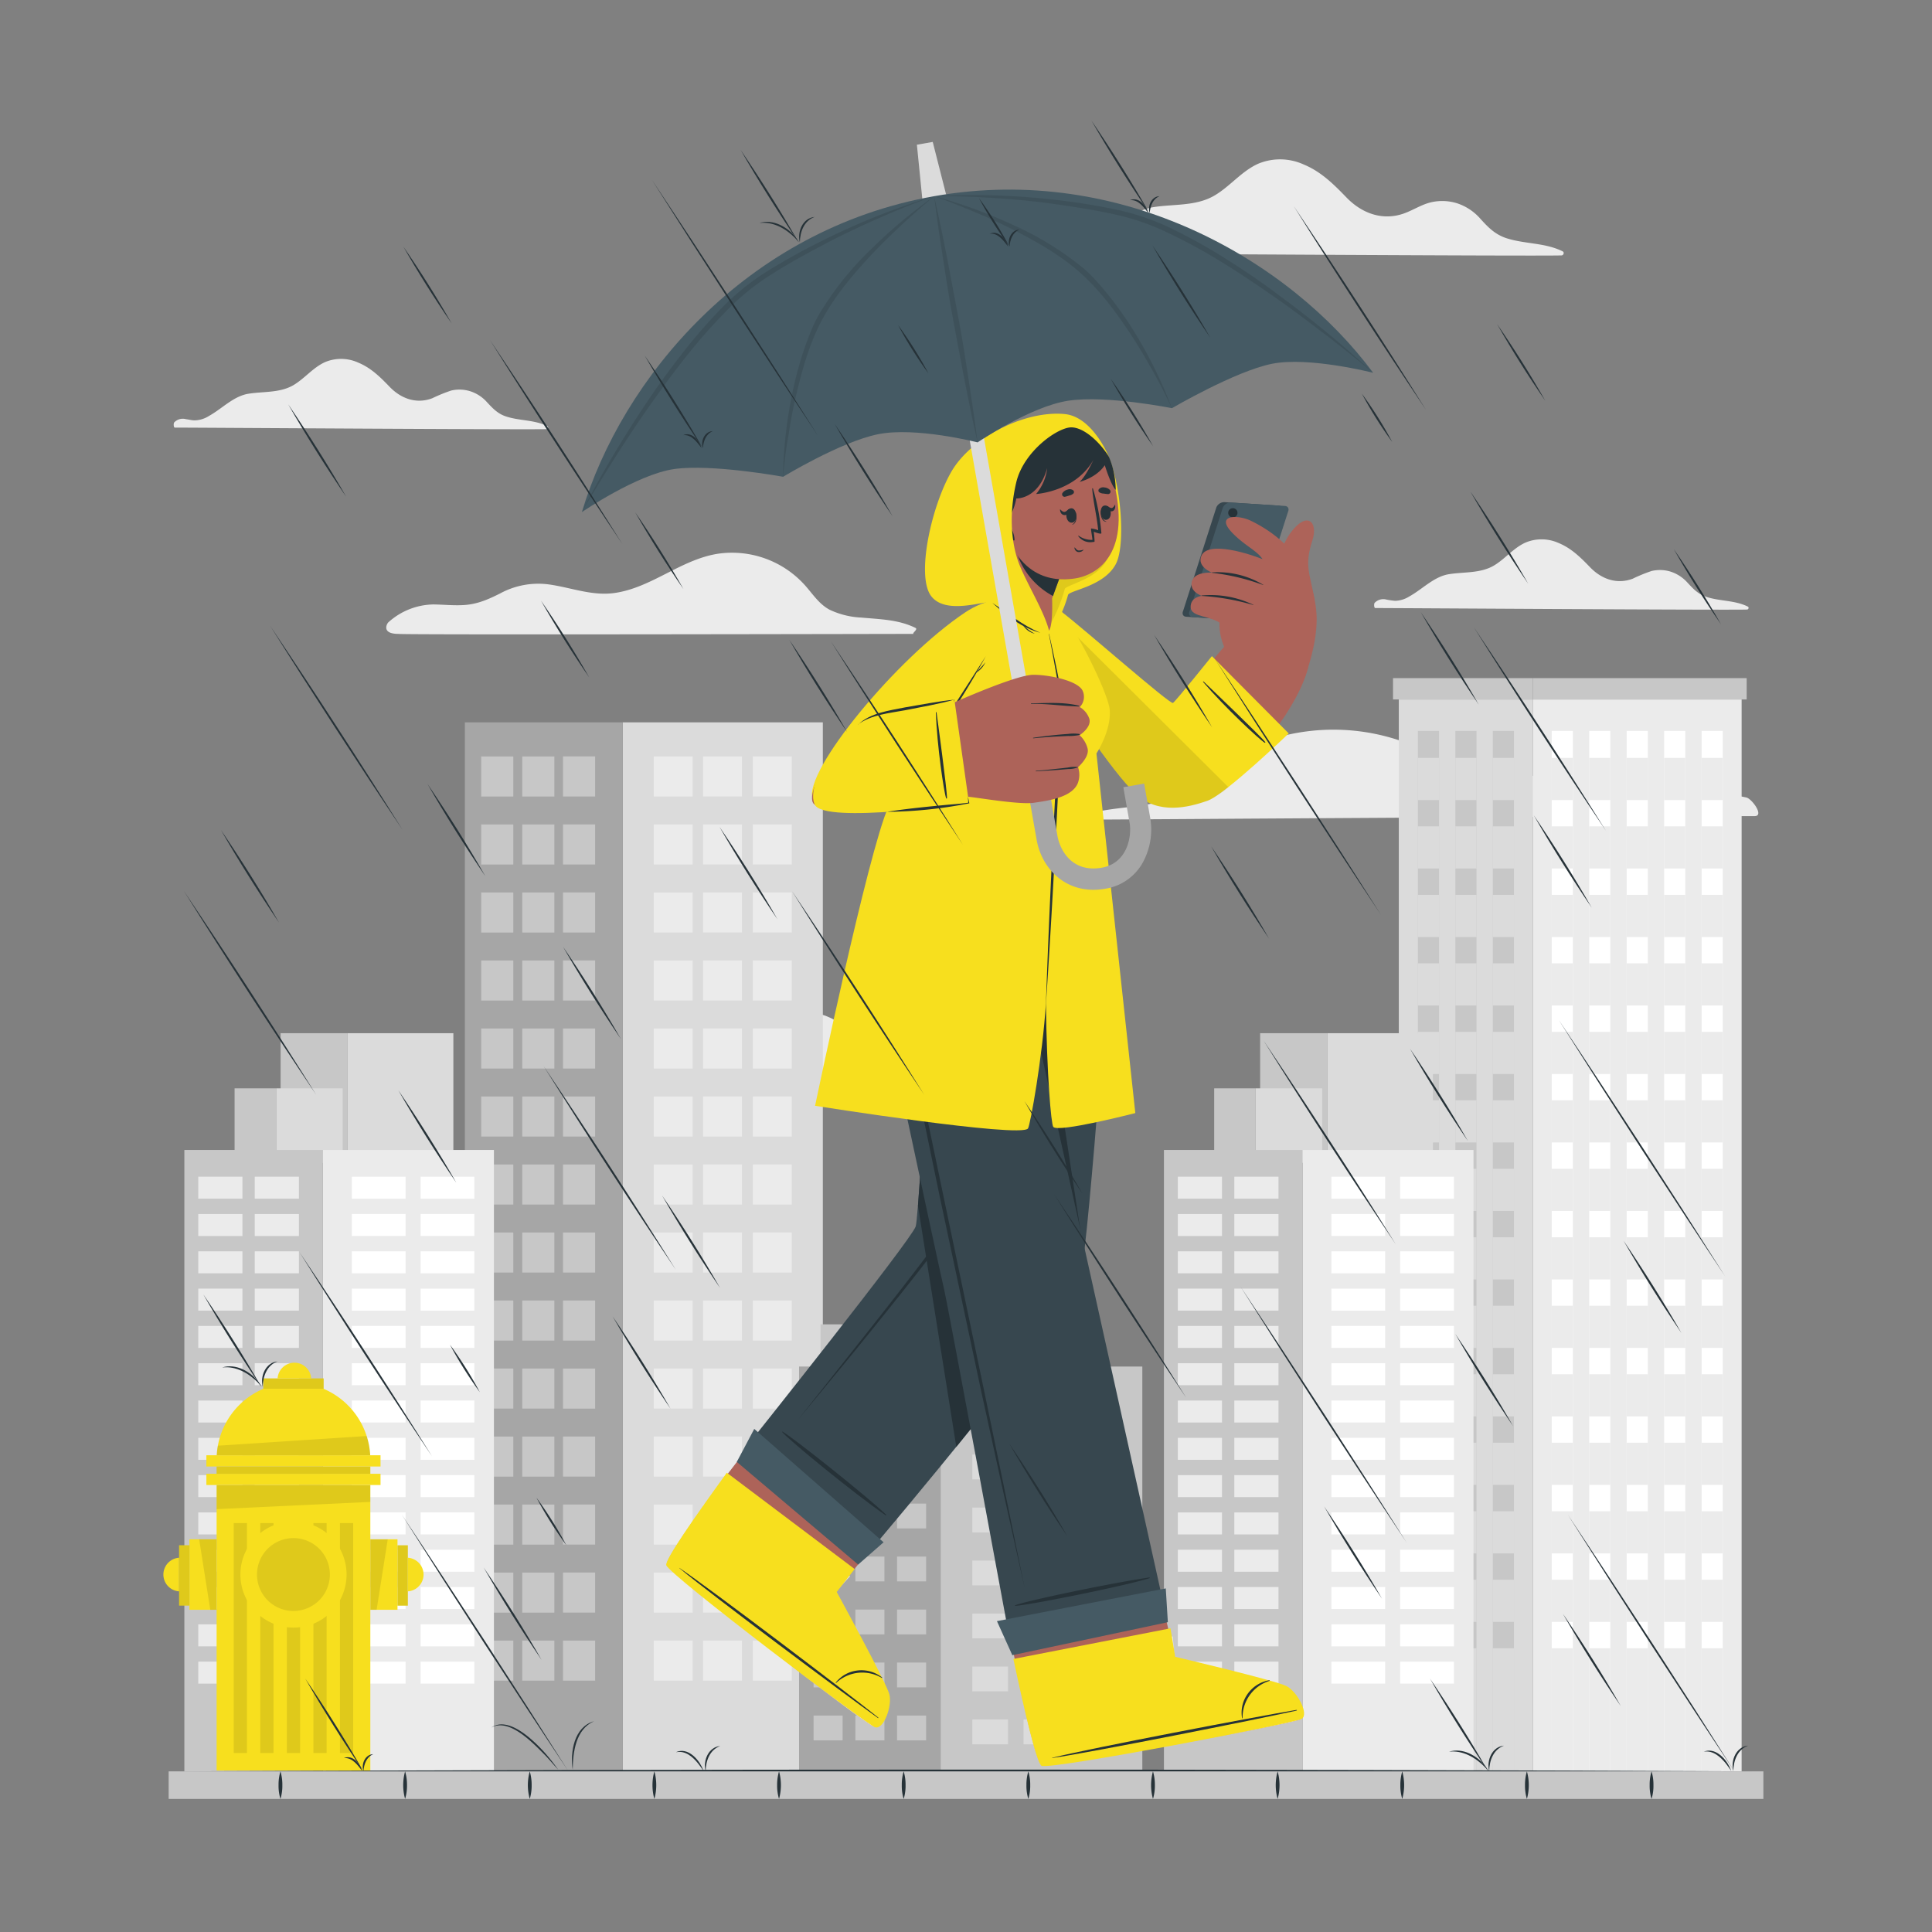 <svg xmlns="http://www.w3.org/2000/svg" viewBox="0 0 500 500"><rect x="0" y="0" width="500" height="500" fill="#808080" stroke="none"/><g id="freepik--background-complete--inject-29"><path d="M279.93,212.13c5.27,0,137-.92,174.15-.92,2.6,0-.69-4.5-2.13-4.82-4.57-1-9.33-1-14-1.53a45.79,45.79,0,0,1-13.33-3.34c-3.66-1.55-7.31-3.33-11.27-4-7.67-1.2-14.39,3-21.58,4.78a16.28,16.28,0,0,1-13.06-1.78c-3.32-2-6.34-4.38-9.82-6.14a53.86,53.86,0,0,0-43-2,50.33,50.33,0,0,0-9.41,4.82c-3.51,2.3-6.54,5.25-10.06,7.52-7.8,5.05-17.44,3.41-26,6.3C280,211.25,279.47,212.13,279.93,212.13Z" style="fill:#ebebeb"></path><path d="M272.36,65.56c7,0,124.37.77,131.75.54.53,0,.82-.8.29-1.06-4.65-2.3-9.93-1.84-14.76-3.47-2.84-1-4.59-2.82-6.56-5a13.64,13.64,0,0,0-6.11-4,12.93,12.93,0,0,0-6.65-.21c-2.39.57-4.45,1.93-6.73,2.79-5.64,2.13-11.12.11-15.14-4.06-3.33-3.44-6.59-6.69-11.1-8.54a14.74,14.74,0,0,0-11.77-.16c-4.3,1.95-7.26,5.87-11.3,8.23-4.8,2.8-10.53,2.14-15.83,3s-9.36,5.31-14,7.88a10,10,0,0,1-5.07,1.57c-1,0-2.05-.31-3.08-.44-1.6-.2-3.12-.15-4.19,1.18C271.85,64.18,271.9,65.56,272.36,65.56Z" style="fill:#ebebeb"></path><path d="M45.25,110.66c5.09,0,90.81.57,96.19.4.39,0,.6-.58.21-.78-3.39-1.68-7.24-1.34-10.77-2.53-2.08-.7-3.35-2.06-4.8-3.61a9.81,9.81,0,0,0-4.46-2.91,9.39,9.39,0,0,0-4.85-.16,42,42,0,0,0-4.91,2c-4.12,1.56-8.12.08-11.06-3-2.42-2.51-4.81-4.88-8.1-6.23a10.74,10.74,0,0,0-8.59-.12c-3.14,1.42-5.3,4.29-8.25,6-3.5,2-7.69,1.56-11.56,2.18s-6.83,3.87-10.22,5.75a7.21,7.21,0,0,1-3.7,1.14c-.76,0-1.5-.22-2.25-.31a3.07,3.07,0,0,0-3.06.86C44.88,109.66,44.92,110.66,45.25,110.66Z" style="fill:#ebebeb"></path><path d="M355.93,157.36c5.09,0,90.8.56,96.19.39.39,0,.59-.58.21-.77-3.4-1.68-7.25-1.34-10.78-2.53-2.07-.7-3.35-2.06-4.79-3.62a10,10,0,0,0-4.46-2.91,9.43,9.43,0,0,0-4.86-.15,40.87,40.87,0,0,0-4.9,2c-4.12,1.55-8.12.08-11.06-3-2.43-2.51-4.81-4.88-8.11-6.24a10.76,10.76,0,0,0-8.58-.11c-3.15,1.42-5.3,4.28-8.26,6-3.5,2-7.68,1.56-11.55,2.18s-6.84,3.87-10.23,5.75a7.27,7.27,0,0,1-3.69,1.14,21,21,0,0,1-2.25-.32,3.09,3.09,0,0,0-3.07.87C355.55,156.35,355.59,157.36,355.93,157.36Z" style="fill:#ebebeb"></path><path d="M166.88,280c5.09,0,90.81.56,96.19.39.39,0,.6-.58.21-.77-3.39-1.68-7.25-1.34-10.77-2.53-2.08-.7-3.36-2.06-4.8-3.62a9.89,9.89,0,0,0-4.46-2.91,9.39,9.39,0,0,0-4.85-.15,40.34,40.34,0,0,0-4.91,2c-4.12,1.55-8.12.07-11.06-3-2.42-2.51-4.81-4.88-8.1-6.24a10.78,10.78,0,0,0-8.59-.11c-3.14,1.42-5.3,4.28-8.25,6-3.51,2-7.69,1.56-11.56,2.18s-6.83,3.87-10.22,5.74a7.22,7.22,0,0,1-3.7,1.15,21.37,21.37,0,0,1-2.25-.32,3.09,3.09,0,0,0-3.06.86C166.51,279,166.55,280,166.88,280Z" style="fill:#ebebeb"></path><path d="M103.13,164.05c.1.29,135.09,0,133.39,0-.78,0,1.18-1.16.42-1.54-4.4-2.18-9.2-2.24-14-2.68a21.51,21.51,0,0,1-8.17-2c-2.55-1.33-4.13-3.65-5.94-5.78a25.36,25.36,0,0,0-23.05-8.74c-9.6,1.51-17.17,8.82-26.78,10.16-5.78.81-11.24-1.42-16.88-2.21a20.63,20.63,0,0,0-12.68,2.32c-3,1.51-5.86,2.78-9.3,3-2.65.18-5.3-.12-8-.15a17.78,17.78,0,0,0-11.69,4.68C100.08,161.52,98.72,164.05,103.13,164.05Z" style="fill:#ebebeb"></path><rect x="161.15" y="186.95" width="51.8" height="271.51" transform="translate(374.1 645.4) rotate(180)" style="fill:#dbdbdb"></rect><rect x="194.84" y="195.77" width="10.07" height="10.37" transform="translate(399.75 401.9) rotate(180)" style="fill:#ebebeb"></rect><rect x="181.96" y="195.77" width="10.07" height="10.37" transform="translate(373.99 401.9) rotate(180)" style="fill:#ebebeb"></rect><rect x="194.84" y="213.37" width="10.07" height="10.37" transform="translate(399.75 437.1) rotate(180)" style="fill:#ebebeb"></rect><rect x="181.96" y="213.37" width="10.07" height="10.37" transform="translate(373.99 437.1) rotate(180)" style="fill:#ebebeb"></rect><rect x="194.84" y="230.97" width="10.07" height="10.37" transform="translate(399.75 472.3) rotate(180)" style="fill:#ebebeb"></rect><rect x="181.96" y="230.97" width="10.07" height="10.37" transform="translate(373.99 472.3) rotate(180)" style="fill:#ebebeb"></rect><rect x="194.84" y="248.57" width="10.07" height="10.37" transform="translate(399.75 507.5) rotate(180)" style="fill:#ebebeb"></rect><rect x="181.96" y="248.57" width="10.07" height="10.37" transform="translate(373.99 507.5) rotate(180)" style="fill:#ebebeb"></rect><rect x="194.84" y="266.17" width="10.07" height="10.37" transform="translate(399.75 542.71) rotate(180)" style="fill:#ebebeb"></rect><rect x="181.96" y="266.17" width="10.07" height="10.37" transform="translate(373.99 542.71) rotate(180)" style="fill:#ebebeb"></rect><rect x="194.84" y="283.77" width="10.07" height="10.37" transform="translate(399.75 577.91) rotate(180)" style="fill:#ebebeb"></rect><rect x="181.96" y="283.77" width="10.07" height="10.37" transform="translate(373.99 577.91) rotate(180)" style="fill:#ebebeb"></rect><rect x="194.84" y="301.37" width="10.07" height="10.37" transform="translate(399.75 613.11) rotate(180)" style="fill:#ebebeb"></rect><rect x="181.96" y="301.37" width="10.07" height="10.37" transform="translate(373.99 613.11) rotate(180)" style="fill:#ebebeb"></rect><rect x="194.84" y="318.97" width="10.07" height="10.37" transform="translate(399.75 648.31) rotate(180)" style="fill:#ebebeb"></rect><rect x="181.96" y="318.97" width="10.07" height="10.37" transform="translate(373.99 648.31) rotate(180)" style="fill:#ebebeb"></rect><rect x="194.84" y="336.57" width="10.07" height="10.37" transform="translate(399.75 683.51) rotate(180)" style="fill:#ebebeb"></rect><rect x="181.96" y="336.57" width="10.07" height="10.37" transform="translate(373.99 683.51) rotate(180)" style="fill:#ebebeb"></rect><rect x="194.84" y="354.17" width="10.07" height="10.37" transform="translate(399.75 718.72) rotate(180)" style="fill:#ebebeb"></rect><rect x="181.96" y="354.17" width="10.07" height="10.37" transform="translate(373.99 718.72) rotate(180)" style="fill:#ebebeb"></rect><rect x="194.84" y="371.78" width="10.07" height="10.37" transform="translate(399.75 753.92) rotate(180)" style="fill:#ebebeb"></rect><rect x="181.96" y="371.78" width="10.07" height="10.37" transform="translate(373.99 753.92) rotate(180)" style="fill:#ebebeb"></rect><rect x="194.84" y="389.38" width="10.07" height="10.37" transform="translate(399.75 789.12) rotate(180)" style="fill:#ebebeb"></rect><rect x="181.96" y="389.38" width="10.07" height="10.37" transform="translate(373.99 789.12) rotate(180)" style="fill:#ebebeb"></rect><rect x="194.84" y="406.98" width="10.07" height="10.37" transform="translate(399.75 824.32) rotate(180)" style="fill:#ebebeb"></rect><rect x="181.96" y="406.98" width="10.07" height="10.37" transform="translate(373.99 824.32) rotate(180)" style="fill:#ebebeb"></rect><rect x="194.84" y="424.58" width="10.07" height="10.37" transform="translate(399.75 859.53) rotate(180)" style="fill:#ebebeb"></rect><rect x="169.19" y="424.58" width="10.07" height="10.37" style="fill:#ebebeb"></rect><rect x="169.19" y="406.98" width="10.07" height="10.37" style="fill:#ebebeb"></rect><rect x="169.19" y="389.38" width="10.07" height="10.37" style="fill:#ebebeb"></rect><rect x="169.19" y="371.78" width="10.07" height="10.37" style="fill:#ebebeb"></rect><rect x="169.19" y="354.17" width="10.07" height="10.37" style="fill:#ebebeb"></rect><rect x="169.19" y="336.57" width="10.07" height="10.37" style="fill:#ebebeb"></rect><rect x="169.19" y="318.97" width="10.07" height="10.37" style="fill:#ebebeb"></rect><rect x="169.19" y="301.37" width="10.07" height="10.37" style="fill:#ebebeb"></rect><rect x="169.19" y="283.77" width="10.07" height="10.37" style="fill:#ebebeb"></rect><rect x="169.19" y="266.17" width="10.07" height="10.37" style="fill:#ebebeb"></rect><rect x="169.19" y="248.57" width="10.07" height="10.37" style="fill:#ebebeb"></rect><rect x="169.19" y="230.97" width="10.07" height="10.37" style="fill:#ebebeb"></rect><rect x="169.19" y="213.37" width="10.07" height="10.37" style="fill:#ebebeb"></rect><rect x="169.19" y="195.77" width="10.07" height="10.37" style="fill:#ebebeb"></rect><rect x="181.96" y="424.58" width="10.07" height="10.37" transform="translate(373.99 859.53) rotate(180)" style="fill:#ebebeb"></rect><rect x="120.32" y="186.95" width="40.84" height="271.51" transform="translate(281.47 645.4) rotate(180)" style="fill:#a6a6a6"></rect><rect x="124.53" y="424.58" width="8.31" height="10.37" style="fill:#c7c7c7"></rect><rect x="135.16" y="424.58" width="8.31" height="10.37" style="fill:#c7c7c7"></rect><rect x="124.53" y="406.98" width="8.31" height="10.37" style="fill:#c7c7c7"></rect><rect x="135.16" y="406.98" width="8.31" height="10.37" style="fill:#c7c7c7"></rect><rect x="124.53" y="389.38" width="8.31" height="10.37" style="fill:#c7c7c7"></rect><rect x="135.16" y="389.38" width="8.31" height="10.37" style="fill:#c7c7c7"></rect><rect x="124.53" y="371.78" width="8.31" height="10.37" style="fill:#c7c7c7"></rect><rect x="135.16" y="371.78" width="8.31" height="10.37" style="fill:#c7c7c7"></rect><rect x="124.53" y="354.17" width="8.31" height="10.37" style="fill:#c7c7c7"></rect><rect x="135.16" y="354.17" width="8.31" height="10.37" style="fill:#c7c7c7"></rect><rect x="124.53" y="336.57" width="8.31" height="10.37" style="fill:#c7c7c7"></rect><rect x="135.16" y="336.57" width="8.31" height="10.37" style="fill:#c7c7c7"></rect><rect x="124.53" y="318.97" width="8.31" height="10.37" style="fill:#c7c7c7"></rect><rect x="135.16" y="318.97" width="8.31" height="10.37" style="fill:#c7c7c7"></rect><rect x="124.53" y="301.37" width="8.31" height="10.37" style="fill:#c7c7c7"></rect><rect x="135.16" y="301.37" width="8.31" height="10.37" style="fill:#c7c7c7"></rect><rect x="124.53" y="283.77" width="8.31" height="10.37" style="fill:#c7c7c7"></rect><rect x="135.16" y="283.77" width="8.31" height="10.37" style="fill:#c7c7c7"></rect><rect x="124.53" y="266.17" width="8.31" height="10.37" style="fill:#c7c7c7"></rect><rect x="135.16" y="266.17" width="8.31" height="10.37" style="fill:#c7c7c7"></rect><rect x="124.53" y="248.57" width="8.31" height="10.37" style="fill:#c7c7c7"></rect><rect x="135.16" y="248.57" width="8.31" height="10.37" style="fill:#c7c7c7"></rect><rect x="124.53" y="230.97" width="8.31" height="10.37" style="fill:#c7c7c7"></rect><rect x="135.16" y="230.97" width="8.31" height="10.37" style="fill:#c7c7c7"></rect><rect x="124.53" y="213.37" width="8.31" height="10.37" style="fill:#c7c7c7"></rect><rect x="135.16" y="213.37" width="8.31" height="10.37" style="fill:#c7c7c7"></rect><rect x="124.53" y="195.77" width="8.31" height="10.37" style="fill:#c7c7c7"></rect><rect x="145.71" y="195.77" width="8.31" height="10.37" transform="translate(299.73 401.9) rotate(180)" style="fill:#c7c7c7"></rect><rect x="145.71" y="213.37" width="8.31" height="10.37" transform="translate(299.73 437.1) rotate(180)" style="fill:#c7c7c7"></rect><rect x="145.71" y="230.97" width="8.31" height="10.37" transform="translate(299.73 472.3) rotate(180)" style="fill:#c7c7c7"></rect><rect x="145.71" y="248.57" width="8.31" height="10.37" transform="translate(299.73 507.5) rotate(180)" style="fill:#c7c7c7"></rect><rect x="145.71" y="266.17" width="8.31" height="10.37" transform="translate(299.73 542.71) rotate(180)" style="fill:#c7c7c7"></rect><rect x="145.71" y="283.77" width="8.31" height="10.37" transform="translate(299.73 577.91) rotate(180)" style="fill:#c7c7c7"></rect><rect x="145.71" y="301.37" width="8.31" height="10.37" transform="translate(299.73 613.11) rotate(180)" style="fill:#c7c7c7"></rect><rect x="145.71" y="318.97" width="8.31" height="10.37" transform="translate(299.73 648.31) rotate(180)" style="fill:#c7c7c7"></rect><rect x="145.71" y="336.57" width="8.31" height="10.37" transform="translate(299.73 683.51) rotate(180)" style="fill:#c7c7c7"></rect><rect x="145.71" y="354.17" width="8.31" height="10.37" transform="translate(299.73 718.72) rotate(180)" style="fill:#c7c7c7"></rect><rect x="145.71" y="371.78" width="8.31" height="10.37" transform="translate(299.73 753.92) rotate(180)" style="fill:#c7c7c7"></rect><rect x="145.71" y="389.38" width="8.31" height="10.37" transform="translate(299.73 789.12) rotate(180)" style="fill:#c7c7c7"></rect><rect x="145.71" y="406.98" width="8.31" height="10.37" transform="translate(299.73 824.32) rotate(180)" style="fill:#c7c7c7"></rect><rect x="145.71" y="424.58" width="8.31" height="10.37" transform="translate(299.73 859.53) rotate(180)" style="fill:#c7c7c7"></rect><rect x="135.16" y="195.77" width="8.31" height="10.37" style="fill:#c7c7c7"></rect><rect x="396.7" y="181.02" width="54.03" height="277.43" style="fill:#ebebeb"></rect><rect x="396.7" y="175.5" width="55.33" height="5.52" transform="translate(848.74 356.52) rotate(180)" style="fill:#c7c7c7"></rect><rect x="440.38" y="189.16" width="5.47" height="269.29" style="fill:#fff"></rect><rect x="430.68" y="189.16" width="5.47" height="269.29" style="fill:#fff"></rect><rect x="420.98" y="189.16" width="5.47" height="269.29" style="fill:#fff"></rect><rect x="411.29" y="189.16" width="5.47" height="269.29" style="fill:#fff"></rect><rect x="401.59" y="189.16" width="5.47" height="269.29" style="fill:#fff"></rect><rect x="440.38" y="196.14" width="5.47" height="10.91" transform="translate(886.23 403.2) rotate(180)" style="fill:#ebebeb"></rect><rect x="430.68" y="196.14" width="5.47" height="10.91" transform="translate(866.83 403.2) rotate(180)" style="fill:#ebebeb"></rect><rect x="420.98" y="196.14" width="5.47" height="10.91" transform="translate(847.44 403.2) rotate(180)" style="fill:#ebebeb"></rect><rect x="411.29" y="196.14" width="5.47" height="10.91" transform="translate(828.04 403.2) rotate(180)" style="fill:#ebebeb"></rect><rect x="401.59" y="196.14" width="5.47" height="10.91" transform="translate(808.65 403.2) rotate(180)" style="fill:#ebebeb"></rect><rect x="440.38" y="213.87" width="5.47" height="10.91" transform="translate(886.23 438.64) rotate(180)" style="fill:#ebebeb"></rect><rect x="430.68" y="213.87" width="5.47" height="10.91" transform="translate(866.83 438.64) rotate(180)" style="fill:#ebebeb"></rect><rect x="420.98" y="213.87" width="5.47" height="10.91" transform="translate(847.44 438.64) rotate(180)" style="fill:#ebebeb"></rect><rect x="411.29" y="213.87" width="5.47" height="10.91" transform="translate(828.04 438.64) rotate(180)" style="fill:#ebebeb"></rect><rect x="401.59" y="213.87" width="5.47" height="10.91" transform="translate(808.65 438.64) rotate(180)" style="fill:#ebebeb"></rect><rect x="440.38" y="231.59" width="5.47" height="10.91" transform="translate(886.23 474.09) rotate(180)" style="fill:#ebebeb"></rect><rect x="430.68" y="231.59" width="5.47" height="10.91" transform="translate(866.83 474.09) rotate(180)" style="fill:#ebebeb"></rect><rect x="420.98" y="231.59" width="5.47" height="10.91" transform="translate(847.44 474.09) rotate(180)" style="fill:#ebebeb"></rect><rect x="411.29" y="231.59" width="5.47" height="10.91" transform="translate(828.04 474.09) rotate(180)" style="fill:#ebebeb"></rect><rect x="401.59" y="231.59" width="5.47" height="10.91" transform="translate(808.65 474.09) rotate(180)" style="fill:#ebebeb"></rect><rect x="440.38" y="249.32" width="5.47" height="10.91" transform="translate(886.23 509.54) rotate(180)" style="fill:#ebebeb"></rect><rect x="430.68" y="249.32" width="5.47" height="10.91" transform="translate(866.83 509.54) rotate(180)" style="fill:#ebebeb"></rect><rect x="420.98" y="249.32" width="5.47" height="10.91" transform="translate(847.44 509.54) rotate(180)" style="fill:#ebebeb"></rect><rect x="411.29" y="249.32" width="5.47" height="10.91" transform="translate(828.04 509.54) rotate(180)" style="fill:#ebebeb"></rect><rect x="401.59" y="249.32" width="5.47" height="10.91" transform="translate(808.65 509.54) rotate(180)" style="fill:#ebebeb"></rect><rect x="440.38" y="267.04" width="5.47" height="10.91" transform="translate(886.23 544.99) rotate(180)" style="fill:#ebebeb"></rect><rect x="430.68" y="267.04" width="5.47" height="10.91" transform="translate(866.83 544.99) rotate(180)" style="fill:#ebebeb"></rect><rect x="420.98" y="267.04" width="5.47" height="10.91" transform="translate(847.44 544.99) rotate(180)" style="fill:#ebebeb"></rect><rect x="411.29" y="267.04" width="5.47" height="10.91" transform="translate(828.04 544.99) rotate(180)" style="fill:#ebebeb"></rect><rect x="401.59" y="267.04" width="5.47" height="10.91" transform="translate(808.65 544.99) rotate(180)" style="fill:#ebebeb"></rect><rect x="440.38" y="284.77" width="5.47" height="10.91" transform="translate(886.23 580.44) rotate(180)" style="fill:#ebebeb"></rect><rect x="430.68" y="284.77" width="5.47" height="10.91" transform="translate(866.83 580.44) rotate(180)" style="fill:#ebebeb"></rect><rect x="420.98" y="284.77" width="5.47" height="10.91" transform="translate(847.44 580.44) rotate(180)" style="fill:#ebebeb"></rect><rect x="411.29" y="284.77" width="5.47" height="10.91" transform="translate(828.04 580.44) rotate(180)" style="fill:#ebebeb"></rect><rect x="401.59" y="284.77" width="5.47" height="10.91" transform="translate(808.65 580.44) rotate(180)" style="fill:#ebebeb"></rect><rect x="440.38" y="302.49" width="5.47" height="10.91" transform="translate(886.23 615.88) rotate(180)" style="fill:#ebebeb"></rect><rect x="430.68" y="302.49" width="5.47" height="10.91" transform="translate(866.83 615.88) rotate(180)" style="fill:#ebebeb"></rect><rect x="420.98" y="302.49" width="5.47" height="10.91" transform="translate(847.44 615.88) rotate(180)" style="fill:#ebebeb"></rect><rect x="411.29" y="302.49" width="5.47" height="10.91" transform="translate(828.04 615.88) rotate(180)" style="fill:#ebebeb"></rect><rect x="401.59" y="302.49" width="5.47" height="10.91" transform="translate(808.65 615.88) rotate(180)" style="fill:#ebebeb"></rect><rect x="440.38" y="320.21" width="5.47" height="10.91" transform="translate(886.23 651.33) rotate(180)" style="fill:#ebebeb"></rect><rect x="430.68" y="320.21" width="5.47" height="10.91" transform="translate(866.83 651.33) rotate(180)" style="fill:#ebebeb"></rect><rect x="420.98" y="320.21" width="5.47" height="10.91" transform="translate(847.44 651.33) rotate(180)" style="fill:#ebebeb"></rect><rect x="411.29" y="320.21" width="5.47" height="10.91" transform="translate(828.04 651.33) rotate(180)" style="fill:#ebebeb"></rect><rect x="401.59" y="320.21" width="5.47" height="10.91" transform="translate(808.65 651.33) rotate(180)" style="fill:#ebebeb"></rect><rect x="440.38" y="337.94" width="5.47" height="10.91" transform="translate(886.23 686.78) rotate(180)" style="fill:#ebebeb"></rect><rect x="430.68" y="337.94" width="5.47" height="10.91" transform="translate(866.83 686.78) rotate(180)" style="fill:#ebebeb"></rect><rect x="420.98" y="337.94" width="5.47" height="10.91" transform="translate(847.44 686.78) rotate(180)" style="fill:#ebebeb"></rect><rect x="411.29" y="337.94" width="5.47" height="10.91" transform="translate(828.04 686.78) rotate(180)" style="fill:#ebebeb"></rect><rect x="401.59" y="337.94" width="5.47" height="10.91" transform="translate(808.65 686.78) rotate(180)" style="fill:#ebebeb"></rect><rect x="440.38" y="355.66" width="5.47" height="10.91" transform="translate(886.23 722.23) rotate(180)" style="fill:#ebebeb"></rect><rect x="430.68" y="355.66" width="5.47" height="10.91" transform="translate(866.83 722.23) rotate(180)" style="fill:#ebebeb"></rect><rect x="420.98" y="355.66" width="5.47" height="10.91" transform="translate(847.44 722.23) rotate(180)" style="fill:#ebebeb"></rect><rect x="411.29" y="355.66" width="5.47" height="10.91" transform="translate(828.04 722.23) rotate(180)" style="fill:#ebebeb"></rect><rect x="401.59" y="355.66" width="5.47" height="10.91" transform="translate(808.65 722.23) rotate(180)" style="fill:#ebebeb"></rect><rect x="440.38" y="373.39" width="5.47" height="10.91" transform="translate(886.23 757.68) rotate(180)" style="fill:#ebebeb"></rect><rect x="430.68" y="373.39" width="5.47" height="10.91" transform="translate(866.83 757.68) rotate(180)" style="fill:#ebebeb"></rect><rect x="420.98" y="373.39" width="5.47" height="10.91" transform="translate(847.44 757.68) rotate(180)" style="fill:#ebebeb"></rect><rect x="411.29" y="373.39" width="5.47" height="10.91" transform="translate(828.04 757.68) rotate(180)" style="fill:#ebebeb"></rect><rect x="401.59" y="373.39" width="5.47" height="10.91" transform="translate(808.65 757.68) rotate(180)" style="fill:#ebebeb"></rect><rect x="440.38" y="391.11" width="5.47" height="10.91" transform="translate(886.23 793.13) rotate(180)" style="fill:#ebebeb"></rect><rect x="430.68" y="391.11" width="5.47" height="10.91" transform="translate(866.83 793.13) rotate(180)" style="fill:#ebebeb"></rect><rect x="420.98" y="391.11" width="5.47" height="10.91" transform="translate(847.44 793.13) rotate(180)" style="fill:#ebebeb"></rect><rect x="411.29" y="391.11" width="5.47" height="10.91" transform="translate(828.04 793.13) rotate(180)" style="fill:#ebebeb"></rect><rect x="401.59" y="391.11" width="5.47" height="10.91" transform="translate(808.65 793.13) rotate(180)" style="fill:#ebebeb"></rect><rect x="440.38" y="408.83" width="5.47" height="10.91" transform="translate(886.23 828.57) rotate(180)" style="fill:#ebebeb"></rect><rect x="430.68" y="408.83" width="5.47" height="10.91" transform="translate(866.83 828.57) rotate(180)" style="fill:#ebebeb"></rect><rect x="420.98" y="408.83" width="5.47" height="10.91" transform="translate(847.44 828.57) rotate(180)" style="fill:#ebebeb"></rect><rect x="411.29" y="408.83" width="5.47" height="10.91" transform="translate(828.04 828.57) rotate(180)" style="fill:#ebebeb"></rect><rect x="401.59" y="408.83" width="5.47" height="10.91" transform="translate(808.65 828.57) rotate(180)" style="fill:#ebebeb"></rect><rect x="440.38" y="426.56" width="5.47" height="31.9" style="fill:#ebebeb"></rect><rect x="430.68" y="426.56" width="5.47" height="31.9" style="fill:#ebebeb"></rect><rect x="420.98" y="426.56" width="5.47" height="31.9" style="fill:#ebebeb"></rect><rect x="411.29" y="426.56" width="5.47" height="31.9" style="fill:#ebebeb"></rect><rect x="401.59" y="426.56" width="5.47" height="31.9" style="fill:#ebebeb"></rect><rect x="362.01" y="181.02" width="34.69" height="277.43" style="fill:#dbdbdb"></rect><rect x="360.51" y="175.5" width="36.19" height="5.52" transform="translate(757.21 356.52) rotate(180)" style="fill:#c7c7c7"></rect><rect x="386.34" y="189.16" width="5.47" height="269.29" style="fill:#c7c7c7"></rect><rect x="376.65" y="189.16" width="5.47" height="269.29" style="fill:#c7c7c7"></rect><rect x="366.95" y="189.16" width="5.47" height="269.29" style="fill:#c7c7c7"></rect><rect x="386.34" y="196.14" width="5.47" height="10.91" transform="translate(778.16 403.2) rotate(180)" style="fill:#dbdbdb"></rect><rect x="376.65" y="196.14" width="5.47" height="10.91" transform="translate(758.77 403.2) rotate(180)" style="fill:#dbdbdb"></rect><rect x="366.95" y="196.14" width="5.47" height="10.91" transform="translate(739.37 403.2) rotate(180)" style="fill:#dbdbdb"></rect><rect x="386.34" y="213.87" width="5.47" height="10.91" transform="translate(778.16 438.64) rotate(180)" style="fill:#dbdbdb"></rect><rect x="376.65" y="213.87" width="5.47" height="10.91" transform="translate(758.77 438.64) rotate(180)" style="fill:#dbdbdb"></rect><rect x="366.95" y="213.87" width="5.47" height="10.91" transform="translate(739.37 438.64) rotate(180)" style="fill:#dbdbdb"></rect><rect x="386.34" y="231.59" width="5.47" height="10.91" transform="translate(778.16 474.09) rotate(180)" style="fill:#dbdbdb"></rect><rect x="376.65" y="231.59" width="5.47" height="10.91" transform="translate(758.77 474.09) rotate(180)" style="fill:#dbdbdb"></rect><rect x="366.95" y="231.59" width="5.47" height="10.91" transform="translate(739.37 474.09) rotate(180)" style="fill:#dbdbdb"></rect><rect x="386.34" y="249.32" width="5.47" height="10.91" transform="translate(778.16 509.54) rotate(180)" style="fill:#dbdbdb"></rect><rect x="376.65" y="249.32" width="5.47" height="10.91" transform="translate(758.77 509.54) rotate(180)" style="fill:#dbdbdb"></rect><rect x="366.95" y="249.32" width="5.47" height="10.91" transform="translate(739.37 509.54) rotate(180)" style="fill:#dbdbdb"></rect><rect x="386.34" y="267.04" width="5.47" height="10.91" transform="translate(778.16 544.99) rotate(180)" style="fill:#dbdbdb"></rect><rect x="376.65" y="267.04" width="5.47" height="10.91" transform="translate(758.77 544.99) rotate(180)" style="fill:#dbdbdb"></rect><rect x="366.95" y="267.04" width="5.47" height="10.91" transform="translate(739.37 544.99) rotate(180)" style="fill:#dbdbdb"></rect><rect x="386.34" y="284.77" width="5.47" height="10.91" transform="translate(778.16 580.44) rotate(180)" style="fill:#dbdbdb"></rect><rect x="376.65" y="284.77" width="5.47" height="10.91" transform="translate(758.77 580.44) rotate(180)" style="fill:#dbdbdb"></rect><rect x="366.95" y="284.77" width="5.47" height="10.91" transform="translate(739.37 580.44) rotate(180)" style="fill:#dbdbdb"></rect><rect x="386.34" y="302.49" width="5.47" height="10.91" transform="translate(778.16 615.88) rotate(180)" style="fill:#dbdbdb"></rect><rect x="376.65" y="302.49" width="5.47" height="10.91" transform="translate(758.77 615.88) rotate(180)" style="fill:#dbdbdb"></rect><rect x="366.95" y="302.49" width="5.47" height="10.91" transform="translate(739.37 615.88) rotate(180)" style="fill:#dbdbdb"></rect><rect x="386.34" y="320.21" width="5.47" height="10.91" transform="translate(778.16 651.33) rotate(180)" style="fill:#dbdbdb"></rect><rect x="376.65" y="320.21" width="5.47" height="10.91" transform="translate(758.77 651.33) rotate(180)" style="fill:#dbdbdb"></rect><rect x="366.95" y="320.21" width="5.47" height="10.91" transform="translate(739.37 651.33) rotate(180)" style="fill:#dbdbdb"></rect><rect x="386.34" y="337.94" width="5.47" height="10.91" transform="translate(778.16 686.78) rotate(180)" style="fill:#dbdbdb"></rect><rect x="376.65" y="337.94" width="5.47" height="10.91" transform="translate(758.77 686.78) rotate(180)" style="fill:#dbdbdb"></rect><rect x="366.95" y="337.94" width="5.47" height="10.91" transform="translate(739.37 686.78) rotate(180)" style="fill:#dbdbdb"></rect><rect x="386.34" y="355.66" width="5.47" height="10.91" transform="translate(778.16 722.23) rotate(180)" style="fill:#dbdbdb"></rect><rect x="376.65" y="355.66" width="5.47" height="10.91" transform="translate(758.77 722.23) rotate(180)" style="fill:#dbdbdb"></rect><rect x="366.95" y="355.66" width="5.47" height="10.91" transform="translate(739.37 722.23) rotate(180)" style="fill:#dbdbdb"></rect><rect x="386.34" y="373.39" width="5.47" height="10.91" transform="translate(778.16 757.68) rotate(180)" style="fill:#dbdbdb"></rect><rect x="376.65" y="373.39" width="5.47" height="10.91" transform="translate(758.77 757.68) rotate(180)" style="fill:#dbdbdb"></rect><rect x="366.95" y="373.39" width="5.47" height="10.91" transform="translate(739.37 757.68) rotate(180)" style="fill:#dbdbdb"></rect><rect x="386.34" y="391.11" width="5.47" height="10.91" transform="translate(778.16 793.13) rotate(180)" style="fill:#dbdbdb"></rect><rect x="376.65" y="391.11" width="5.47" height="10.91" transform="translate(758.77 793.13) rotate(180)" style="fill:#dbdbdb"></rect><rect x="366.95" y="391.11" width="5.47" height="10.91" transform="translate(739.37 793.13) rotate(180)" style="fill:#dbdbdb"></rect><rect x="386.34" y="408.83" width="5.47" height="10.91" transform="translate(778.16 828.57) rotate(180)" style="fill:#dbdbdb"></rect><rect x="376.65" y="408.83" width="5.47" height="10.91" transform="translate(758.77 828.57) rotate(180)" style="fill:#dbdbdb"></rect><rect x="366.95" y="408.83" width="5.47" height="10.91" transform="translate(739.37 828.57) rotate(180)" style="fill:#dbdbdb"></rect><rect x="386.34" y="426.56" width="5.47" height="31.9" style="fill:#dbdbdb"></rect><rect x="376.65" y="426.56" width="5.47" height="31.9" style="fill:#dbdbdb"></rect><rect x="366.95" y="426.56" width="5.47" height="31.9" style="fill:#dbdbdb"></rect><rect x="89.97" y="267.39" width="27.37" height="32.33" transform="translate(207.3 567.11) rotate(180)" style="fill:#dbdbdb"></rect><rect x="72.61" y="267.39" width="17.35" height="33.52" transform="translate(162.58 568.3) rotate(180)" style="fill:#c7c7c7"></rect><rect x="71.46" y="281.67" width="17.22" height="19.24" transform="translate(160.14 582.57) rotate(180)" style="fill:#dbdbdb"></rect><rect x="60.72" y="281.67" width="10.74" height="19.24" transform="translate(132.17 582.57) rotate(180)" style="fill:#c7c7c7"></rect><rect x="83.58" y="297.62" width="44.25" height="160.84" transform="translate(211.41 756.07) rotate(180)" style="fill:#ebebeb"></rect><rect x="108.86" y="304.53" width="13.92" height="5.69" transform="translate(231.63 614.75) rotate(180)" style="fill:#fff"></rect><rect x="91.05" y="304.53" width="13.92" height="5.69" transform="translate(196.02 614.75) rotate(180)" style="fill:#fff"></rect><rect x="108.86" y="314.19" width="13.92" height="5.69" transform="translate(231.63 634.06) rotate(180)" style="fill:#fff"></rect><rect x="91.05" y="314.19" width="13.92" height="5.69" transform="translate(196.02 634.06) rotate(180)" style="fill:#fff"></rect><rect x="108.86" y="323.84" width="13.92" height="5.69" transform="translate(231.63 653.37) rotate(180)" style="fill:#fff"></rect><rect x="91.05" y="323.84" width="13.92" height="5.69" transform="translate(196.02 653.37) rotate(180)" style="fill:#fff"></rect><rect x="108.86" y="333.49" width="13.92" height="5.69" transform="translate(231.63 672.68) rotate(180)" style="fill:#fff"></rect><rect x="91.05" y="333.49" width="13.92" height="5.69" transform="translate(196.02 672.68) rotate(180)" style="fill:#fff"></rect><rect x="108.86" y="343.15" width="13.92" height="5.69" transform="translate(231.63 691.98) rotate(180)" style="fill:#fff"></rect><rect x="91.05" y="343.15" width="13.92" height="5.69" transform="translate(196.02 691.98) rotate(180)" style="fill:#fff"></rect><rect x="108.86" y="352.8" width="13.92" height="5.69" transform="translate(231.63 711.29) rotate(180)" style="fill:#fff"></rect><rect x="91.05" y="352.8" width="13.92" height="5.69" transform="translate(196.02 711.29) rotate(180)" style="fill:#fff"></rect><rect x="108.86" y="362.46" width="13.92" height="5.69" transform="translate(231.63 730.6) rotate(180)" style="fill:#fff"></rect><rect x="91.05" y="362.46" width="13.92" height="5.69" transform="translate(196.02 730.6) rotate(180)" style="fill:#fff"></rect><rect x="108.86" y="372.11" width="13.92" height="5.69" transform="translate(231.63 749.91) rotate(180)" style="fill:#fff"></rect><rect x="91.05" y="372.11" width="13.92" height="5.69" transform="translate(196.02 749.91) rotate(180)" style="fill:#fff"></rect><rect x="108.86" y="381.76" width="13.92" height="5.69" transform="translate(231.63 769.21) rotate(180)" style="fill:#fff"></rect><rect x="91.05" y="381.76" width="13.92" height="5.69" transform="translate(196.02 769.21) rotate(180)" style="fill:#fff"></rect><rect x="108.86" y="391.42" width="13.92" height="5.69" transform="translate(231.63 788.52) rotate(180)" style="fill:#fff"></rect><rect x="91.05" y="391.42" width="13.92" height="5.69" transform="translate(196.02 788.52) rotate(180)" style="fill:#fff"></rect><rect x="108.86" y="401.07" width="13.92" height="5.69" transform="translate(231.63 807.83) rotate(180)" style="fill:#fff"></rect><rect x="91.05" y="401.07" width="13.92" height="5.69" transform="translate(196.02 807.83) rotate(180)" style="fill:#fff"></rect><rect x="108.86" y="410.73" width="13.92" height="5.69" transform="translate(231.63 827.14) rotate(180)" style="fill:#fff"></rect><rect x="91.05" y="410.73" width="13.92" height="5.69" transform="translate(196.02 827.14) rotate(180)" style="fill:#fff"></rect><rect x="108.86" y="420.38" width="13.92" height="5.69" transform="translate(231.63 846.45) rotate(180)" style="fill:#fff"></rect><rect x="91.05" y="420.38" width="13.92" height="5.69" transform="translate(196.02 846.45) rotate(180)" style="fill:#fff"></rect><rect x="108.86" y="430.03" width="13.92" height="5.69" transform="translate(231.63 865.75) rotate(180)" style="fill:#fff"></rect><rect x="91.05" y="430.03" width="13.92" height="5.69" transform="translate(196.02 865.75) rotate(180)" style="fill:#fff"></rect><rect x="47.72" y="297.62" width="35.86" height="160.84" transform="translate(131.29 756.07) rotate(180)" style="fill:#c7c7c7"></rect><rect x="51.31" y="430.03" width="11.43" height="5.69" style="fill:#ebebeb"></rect><rect x="65.93" y="430.03" width="11.43" height="5.69" style="fill:#ebebeb"></rect><rect x="51.31" y="420.38" width="11.43" height="5.69" style="fill:#ebebeb"></rect><rect x="65.93" y="420.38" width="11.43" height="5.69" style="fill:#ebebeb"></rect><rect x="51.31" y="410.73" width="11.43" height="5.69" style="fill:#ebebeb"></rect><rect x="65.93" y="410.73" width="11.43" height="5.69" style="fill:#ebebeb"></rect><rect x="51.31" y="401.07" width="11.43" height="5.69" style="fill:#ebebeb"></rect><rect x="65.93" y="401.07" width="11.43" height="5.69" style="fill:#ebebeb"></rect><rect x="51.31" y="391.42" width="11.43" height="5.69" style="fill:#ebebeb"></rect><rect x="65.93" y="391.42" width="11.43" height="5.69" style="fill:#ebebeb"></rect><rect x="51.31" y="381.76" width="11.43" height="5.69" style="fill:#ebebeb"></rect><rect x="65.93" y="381.76" width="11.43" height="5.69" style="fill:#ebebeb"></rect><rect x="51.31" y="372.11" width="11.43" height="5.69" style="fill:#ebebeb"></rect><rect x="65.93" y="372.11" width="11.43" height="5.69" style="fill:#ebebeb"></rect><rect x="51.31" y="362.46" width="11.43" height="5.69" style="fill:#ebebeb"></rect><rect x="65.93" y="362.46" width="11.43" height="5.69" style="fill:#ebebeb"></rect><rect x="51.31" y="352.8" width="11.43" height="5.69" style="fill:#ebebeb"></rect><rect x="65.93" y="352.8" width="11.43" height="5.69" style="fill:#ebebeb"></rect><rect x="51.31" y="343.15" width="11.43" height="5.69" style="fill:#ebebeb"></rect><rect x="65.93" y="343.15" width="11.43" height="5.69" style="fill:#ebebeb"></rect><rect x="51.31" y="333.49" width="11.43" height="5.69" style="fill:#ebebeb"></rect><rect x="65.93" y="333.49" width="11.43" height="5.69" style="fill:#ebebeb"></rect><rect x="51.31" y="323.84" width="11.43" height="5.69" style="fill:#ebebeb"></rect><rect x="65.93" y="323.84" width="11.43" height="5.69" style="fill:#ebebeb"></rect><rect x="51.31" y="314.19" width="11.43" height="5.69" style="fill:#ebebeb"></rect><rect x="65.93" y="314.19" width="11.43" height="5.69" style="fill:#ebebeb"></rect><rect x="51.31" y="304.53" width="11.43" height="5.69" style="fill:#ebebeb"></rect><rect x="65.93" y="304.53" width="11.43" height="5.69" style="fill:#ebebeb"></rect><rect x="343.48" y="267.39" width="27.37" height="32.33" transform="translate(714.32 567.11) rotate(180)" style="fill:#dbdbdb"></rect><rect x="326.13" y="267.39" width="17.35" height="33.52" transform="translate(669.6 568.3) rotate(180)" style="fill:#c7c7c7"></rect><rect x="324.97" y="281.67" width="17.22" height="19.24" transform="translate(667.16 582.57) rotate(180)" style="fill:#dbdbdb"></rect><rect x="314.23" y="281.67" width="10.74" height="19.24" transform="translate(639.2 582.57) rotate(180)" style="fill:#c7c7c7"></rect><rect x="337.09" y="297.62" width="44.25" height="160.84" transform="translate(718.43 756.07) rotate(180)" style="fill:#ebebeb"></rect><rect x="362.37" y="304.53" width="13.92" height="5.69" transform="translate(738.65 614.75) rotate(180)" style="fill:#fff"></rect><rect x="344.57" y="304.53" width="13.92" height="5.69" transform="translate(703.05 614.75) rotate(180)" style="fill:#fff"></rect><rect x="362.37" y="314.19" width="13.92" height="5.69" transform="translate(738.65 634.06) rotate(180)" style="fill:#fff"></rect><rect x="344.57" y="314.19" width="13.92" height="5.69" transform="translate(703.05 634.06) rotate(180)" style="fill:#fff"></rect><rect x="362.37" y="323.84" width="13.92" height="5.69" transform="translate(738.65 653.37) rotate(180)" style="fill:#fff"></rect><rect x="344.57" y="323.84" width="13.92" height="5.69" transform="translate(703.05 653.37) rotate(180)" style="fill:#fff"></rect><rect x="362.37" y="333.49" width="13.92" height="5.69" transform="translate(738.65 672.68) rotate(180)" style="fill:#fff"></rect><rect x="344.57" y="333.49" width="13.92" height="5.69" transform="translate(703.05 672.68) rotate(180)" style="fill:#fff"></rect><rect x="362.37" y="343.15" width="13.92" height="5.69" transform="translate(738.65 691.98) rotate(180)" style="fill:#fff"></rect><rect x="344.57" y="343.15" width="13.92" height="5.69" transform="translate(703.05 691.98) rotate(180)" style="fill:#fff"></rect><rect x="362.37" y="352.8" width="13.92" height="5.69" transform="translate(738.65 711.29) rotate(180)" style="fill:#fff"></rect><rect x="344.57" y="352.8" width="13.92" height="5.69" transform="translate(703.05 711.29) rotate(180)" style="fill:#fff"></rect><rect x="362.37" y="362.46" width="13.92" height="5.69" transform="translate(738.65 730.6) rotate(180)" style="fill:#fff"></rect><rect x="344.57" y="362.46" width="13.92" height="5.69" transform="translate(703.05 730.6) rotate(180)" style="fill:#fff"></rect><rect x="362.37" y="372.11" width="13.92" height="5.69" transform="translate(738.65 749.91) rotate(180)" style="fill:#fff"></rect><rect x="344.57" y="372.11" width="13.92" height="5.69" transform="translate(703.05 749.91) rotate(180)" style="fill:#fff"></rect><rect x="362.37" y="381.76" width="13.92" height="5.69" transform="translate(738.65 769.21) rotate(180)" style="fill:#fff"></rect><rect x="344.57" y="381.76" width="13.92" height="5.69" transform="translate(703.05 769.21) rotate(180)" style="fill:#fff"></rect><rect x="362.37" y="391.42" width="13.92" height="5.69" transform="translate(738.65 788.52) rotate(180)" style="fill:#fff"></rect><rect x="344.57" y="391.42" width="13.92" height="5.69" transform="translate(703.05 788.52) rotate(180)" style="fill:#fff"></rect><rect x="362.37" y="401.07" width="13.92" height="5.69" transform="translate(738.65 807.83) rotate(180)" style="fill:#fff"></rect><rect x="344.57" y="401.07" width="13.92" height="5.69" transform="translate(703.05 807.83) rotate(180)" style="fill:#fff"></rect><rect x="362.37" y="410.73" width="13.92" height="5.69" transform="translate(738.65 827.14) rotate(180)" style="fill:#fff"></rect><rect x="344.57" y="410.73" width="13.92" height="5.69" transform="translate(703.05 827.14) rotate(180)" style="fill:#fff"></rect><rect x="362.37" y="420.38" width="13.92" height="5.69" transform="translate(738.65 846.45) rotate(180)" style="fill:#fff"></rect><rect x="344.57" y="420.38" width="13.92" height="5.69" transform="translate(703.05 846.45) rotate(180)" style="fill:#fff"></rect><rect x="362.37" y="430.03" width="13.92" height="5.69" transform="translate(738.65 865.75) rotate(180)" style="fill:#fff"></rect><rect x="344.57" y="430.03" width="13.92" height="5.69" transform="translate(703.05 865.75) rotate(180)" style="fill:#fff"></rect><rect x="301.23" y="297.62" width="35.86" height="160.84" transform="translate(638.32 756.07) rotate(180)" style="fill:#c7c7c7"></rect><rect x="304.82" y="430.03" width="11.43" height="5.69" style="fill:#ebebeb"></rect><rect x="319.44" y="430.03" width="11.43" height="5.69" style="fill:#ebebeb"></rect><rect x="304.82" y="420.38" width="11.43" height="5.69" style="fill:#ebebeb"></rect><rect x="319.44" y="420.38" width="11.43" height="5.69" style="fill:#ebebeb"></rect><rect x="304.82" y="410.73" width="11.43" height="5.69" style="fill:#ebebeb"></rect><rect x="319.44" y="410.73" width="11.43" height="5.69" style="fill:#ebebeb"></rect><rect x="304.82" y="401.07" width="11.43" height="5.69" style="fill:#ebebeb"></rect><rect x="319.44" y="401.07" width="11.43" height="5.69" style="fill:#ebebeb"></rect><rect x="304.82" y="391.42" width="11.43" height="5.69" style="fill:#ebebeb"></rect><rect x="319.44" y="391.42" width="11.43" height="5.69" style="fill:#ebebeb"></rect><rect x="304.82" y="381.76" width="11.43" height="5.69" style="fill:#ebebeb"></rect><rect x="319.44" y="381.76" width="11.43" height="5.69" style="fill:#ebebeb"></rect><rect x="304.82" y="372.11" width="11.43" height="5.69" style="fill:#ebebeb"></rect><rect x="319.44" y="372.11" width="11.43" height="5.69" style="fill:#ebebeb"></rect><rect x="304.82" y="362.46" width="11.43" height="5.69" style="fill:#ebebeb"></rect><rect x="319.44" y="362.46" width="11.43" height="5.69" style="fill:#ebebeb"></rect><rect x="304.82" y="352.8" width="11.43" height="5.69" style="fill:#ebebeb"></rect><rect x="319.44" y="352.8" width="11.43" height="5.69" style="fill:#ebebeb"></rect><rect x="304.82" y="343.15" width="11.43" height="5.69" style="fill:#ebebeb"></rect><rect x="319.44" y="343.15" width="11.43" height="5.69" style="fill:#ebebeb"></rect><rect x="304.82" y="333.49" width="11.43" height="5.69" style="fill:#ebebeb"></rect><rect x="319.44" y="333.49" width="11.43" height="5.69" style="fill:#ebebeb"></rect><rect x="304.82" y="323.84" width="11.43" height="5.69" style="fill:#ebebeb"></rect><rect x="319.44" y="323.84" width="11.43" height="5.69" style="fill:#ebebeb"></rect><rect x="304.82" y="314.19" width="11.43" height="5.69" style="fill:#ebebeb"></rect><rect x="319.44" y="314.19" width="11.43" height="5.69" style="fill:#ebebeb"></rect><rect x="304.82" y="304.53" width="11.43" height="5.69" style="fill:#ebebeb"></rect><rect x="319.44" y="304.53" width="11.43" height="5.69" style="fill:#ebebeb"></rect><rect x="243.43" y="353.65" width="52.2" height="104.8" transform="translate(539.06 812.11) rotate(180)" style="fill:#c7c7c7"></rect><rect x="278.18" y="362.72" width="9.24" height="6.42" transform="translate(565.6 731.87) rotate(180)" style="fill:#dbdbdb"></rect><rect x="278.18" y="376.44" width="9.24" height="6.42" transform="translate(565.6 759.3) rotate(180)" style="fill:#dbdbdb"></rect><rect x="278.18" y="390.15" width="9.24" height="6.42" transform="translate(565.6 786.73) rotate(180)" style="fill:#dbdbdb"></rect><rect x="278.18" y="403.87" width="9.24" height="6.42" transform="translate(565.6 814.16) rotate(180)" style="fill:#dbdbdb"></rect><rect x="278.18" y="417.58" width="9.24" height="6.42" transform="translate(565.6 841.59) rotate(180)" style="fill:#dbdbdb"></rect><rect x="278.18" y="431.3" width="9.24" height="6.42" transform="translate(565.6 869.02) rotate(180)" style="fill:#dbdbdb"></rect><rect x="278.18" y="445.01" width="9.24" height="6.42" transform="translate(565.6 896.44) rotate(180)" style="fill:#dbdbdb"></rect><rect x="264.89" y="362.72" width="9.24" height="6.42" transform="translate(539.02 731.87) rotate(180)" style="fill:#dbdbdb"></rect><rect x="264.89" y="376.44" width="9.24" height="6.42" transform="translate(539.02 759.3) rotate(180)" style="fill:#dbdbdb"></rect><rect x="264.89" y="390.15" width="9.24" height="6.42" transform="translate(539.02 786.73) rotate(180)" style="fill:#dbdbdb"></rect><rect x="264.89" y="403.87" width="9.24" height="6.42" transform="translate(539.02 814.16) rotate(180)" style="fill:#dbdbdb"></rect><rect x="264.89" y="417.58" width="9.24" height="6.42" transform="translate(539.02 841.59) rotate(180)" style="fill:#dbdbdb"></rect><rect x="264.89" y="431.3" width="9.24" height="6.42" transform="translate(539.02 869.02) rotate(180)" style="fill:#dbdbdb"></rect><rect x="264.89" y="445.01" width="9.24" height="6.42" transform="translate(539.02 896.44) rotate(180)" style="fill:#dbdbdb"></rect><rect x="251.64" y="362.72" width="9.24" height="6.42" transform="translate(512.51 731.87) rotate(180)" style="fill:#dbdbdb"></rect><rect x="251.64" y="376.44" width="9.24" height="6.42" transform="translate(512.51 759.3) rotate(180)" style="fill:#dbdbdb"></rect><rect x="251.64" y="390.15" width="9.24" height="6.42" transform="translate(512.51 786.73) rotate(180)" style="fill:#dbdbdb"></rect><rect x="251.64" y="403.87" width="9.24" height="6.42" transform="translate(512.51 814.16) rotate(180)" style="fill:#dbdbdb"></rect><rect x="251.64" y="417.58" width="9.24" height="6.42" transform="translate(512.51 841.59) rotate(180)" style="fill:#dbdbdb"></rect><rect x="251.64" y="431.3" width="9.24" height="6.42" transform="translate(512.51 869.02) rotate(180)" style="fill:#dbdbdb"></rect><rect x="251.64" y="445.01" width="9.24" height="6.42" transform="translate(512.51 896.44) rotate(180)" style="fill:#dbdbdb"></rect><rect x="243.43" y="342.73" width="34.75" height="10.92" transform="translate(521.61 696.39) rotate(180)" style="fill:#dbdbdb"></rect><rect x="243.43" y="335.97" width="22.03" height="6.76" transform="translate(508.89 678.71) rotate(180)" style="fill:#ebebeb"></rect><rect x="206.81" y="353.65" width="36.62" height="104.8" transform="translate(450.23 812.11) rotate(180)" style="fill:#a6a6a6"></rect><rect x="210.55" y="443.99" width="7.52" height="6.42" style="fill:#c7c7c7"></rect><rect x="210.55" y="430.27" width="7.52" height="6.42" style="fill:#c7c7c7"></rect><rect x="210.55" y="416.56" width="7.52" height="6.42" style="fill:#c7c7c7"></rect><rect x="210.55" y="402.84" width="7.52" height="6.42" style="fill:#c7c7c7"></rect><rect x="210.55" y="389.13" width="7.52" height="6.42" style="fill:#c7c7c7"></rect><rect x="210.55" y="375.41" width="7.52" height="6.42" style="fill:#c7c7c7"></rect><rect x="210.55" y="361.7" width="7.52" height="6.42" style="fill:#c7c7c7"></rect><rect x="221.37" y="443.99" width="7.52" height="6.42" style="fill:#c7c7c7"></rect><rect x="221.37" y="430.27" width="7.52" height="6.42" style="fill:#c7c7c7"></rect><rect x="221.37" y="416.56" width="7.52" height="6.42" style="fill:#c7c7c7"></rect><rect x="221.37" y="402.84" width="7.52" height="6.42" style="fill:#c7c7c7"></rect><rect x="221.37" y="389.13" width="7.52" height="6.42" style="fill:#c7c7c7"></rect><rect x="221.37" y="375.41" width="7.52" height="6.42" style="fill:#c7c7c7"></rect><rect x="221.37" y="361.7" width="7.52" height="6.42" style="fill:#c7c7c7"></rect><rect x="232.16" y="443.99" width="7.52" height="6.42" style="fill:#c7c7c7"></rect><rect x="232.16" y="430.27" width="7.52" height="6.42" style="fill:#c7c7c7"></rect><rect x="232.16" y="416.56" width="7.52" height="6.42" style="fill:#c7c7c7"></rect><rect x="232.16" y="402.84" width="7.52" height="6.42" style="fill:#c7c7c7"></rect><rect x="232.16" y="389.13" width="7.52" height="6.42" style="fill:#c7c7c7"></rect><rect x="232.16" y="375.41" width="7.52" height="6.42" style="fill:#c7c7c7"></rect><rect x="232.16" y="361.7" width="7.52" height="6.42" style="fill:#c7c7c7"></rect><rect x="212.35" y="342.73" width="31.08" height="10.92" transform="translate(455.78 696.39) rotate(180)" style="fill:#c7c7c7"></rect><rect x="226.59" y="335.97" width="16.84" height="6.76" transform="translate(470.02 678.71) rotate(180)" style="fill:#dbdbdb"></rect></g><g id="freepik--Floor--inject-29"><path d="M45.75,458.43c130.86-.61,277.64-.62,408.5,0-130.86.62-277.64.61-408.5,0Z" style="fill:#263238"></path><rect x="43.65" y="458.43" width="412.71" height="7.13" style="fill:#c7c7c7"></rect><path d="M72.58,458.43a11.88,11.88,0,0,1,.49,3.57,11.5,11.5,0,0,1-.49,3.56,11.5,11.5,0,0,1-.49-3.56A11.88,11.88,0,0,1,72.58,458.43Z" style="fill:#263238"></path><path d="M104.84,458.43a12.2,12.2,0,0,1,.49,3.57,11.81,11.81,0,0,1-.49,3.56,13.21,13.21,0,0,1,0-7.13Z" style="fill:#263238"></path><path d="M137.1,458.43a12.2,12.2,0,0,1,.49,3.57,11.81,11.81,0,0,1-.49,3.56,13.21,13.21,0,0,1,0-7.13Z" style="fill:#263238"></path><path d="M169.35,458.43a13.21,13.21,0,0,1,0,7.13,13.21,13.21,0,0,1,0-7.13Z" style="fill:#263238"></path><path d="M201.61,458.43a13.21,13.21,0,0,1,0,7.13,11.81,11.81,0,0,1-.49-3.56A12.2,12.2,0,0,1,201.61,458.43Z" style="fill:#263238"></path><path d="M233.87,458.43a11.88,11.88,0,0,1,.49,3.57,11.5,11.5,0,0,1-.49,3.56,11.5,11.5,0,0,1-.49-3.56A11.88,11.88,0,0,1,233.87,458.43Z" style="fill:#263238"></path><path d="M266.13,458.43a11.88,11.88,0,0,1,.49,3.57,11.5,11.5,0,0,1-.49,3.56,11.5,11.5,0,0,1-.49-3.56A11.88,11.88,0,0,1,266.13,458.43Z" style="fill:#263238"></path><path d="M298.39,458.43a12.2,12.2,0,0,1,.49,3.57,11.81,11.81,0,0,1-.49,3.56,13.21,13.21,0,0,1,0-7.13Z" style="fill:#263238"></path><path d="M330.65,458.43a13.21,13.21,0,0,1,0,7.13,13.21,13.21,0,0,1,0-7.13Z" style="fill:#263238"></path><path d="M362.9,458.43a13.21,13.21,0,0,1,0,7.13,11.81,11.81,0,0,1-.49-3.56A12.2,12.2,0,0,1,362.9,458.43Z" style="fill:#263238"></path><path d="M395.16,458.43a13.21,13.21,0,0,1,0,7.13,11.81,11.81,0,0,1-.49-3.56A12.2,12.2,0,0,1,395.16,458.43Z" style="fill:#263238"></path><path d="M427.42,458.43a11.88,11.88,0,0,1,.49,3.57,11.5,11.5,0,0,1-.49,3.56,11.5,11.5,0,0,1-.49-3.56A11.88,11.88,0,0,1,427.42,458.43Z" style="fill:#263238"></path></g><g id="freepik--fire-hydrant--inject-29"><rect x="56.06" y="384.33" width="39.78" height="73.89" style="fill:#F7DF1E"></rect><rect x="53.41" y="381.41" width="45.07" height="2.91" style="fill:#F7DF1E"></rect><rect x="53.41" y="376.62" width="45.07" height="2.91" style="fill:#F7DF1E"></rect><rect x="56.06" y="379.54" width="39.78" height="1.88" style="fill:#F7DF1E"></rect><rect x="56.06" y="379.54" width="39.78" height="1.88" style="opacity:0.1"></rect><path d="M95.81,376.63H56.09a19.89,19.89,0,0,1,39.72,0Z" style="fill:#F7DF1E"></path><path d="M95.81,376.63H56.09a16.8,16.8,0,0,1,.29-2.48l38.52-2.51A20,20,0,0,1,95.81,376.63Z" style="opacity:0.1"></path><polygon points="95.84 384.32 95.84 388.69 56.06 390.56 56.06 384.32 95.84 384.32" style="opacity:0.1"></polygon><rect x="60.49" y="394.18" width="3.42" height="59.5" style="opacity:0.1"></rect><rect x="67.36" y="394.18" width="3.42" height="59.5" style="opacity:0.1"></rect><rect x="74.24" y="394.18" width="3.42" height="59.5" style="opacity:0.1"></rect><rect x="81.11" y="394.18" width="3.42" height="59.5" style="opacity:0.1"></rect><rect x="87.98" y="394.18" width="3.42" height="59.5" style="opacity:0.1"></rect><rect x="49.03" y="398.37" width="7.03" height="18.24" style="fill:#F7DF1E"></rect><rect x="46.35" y="399.91" width="2.68" height="15.62" style="fill:#F7DF1E"></rect><rect x="46.35" y="399.91" width="2.68" height="15.62" style="opacity:0.1"></rect><path d="M46.35,403.14v8.7a4.36,4.36,0,0,1,0-8.7Z" style="fill:#F7DF1E"></path><polygon points="56.06 398.36 56.06 416.61 54.42 416.61 51.54 398.36 56.06 398.36" style="opacity:0.1"></polygon><rect x="95.84" y="398.37" width="7.03" height="18.24" transform="translate(198.71 814.98) rotate(180)" style="fill:#F7DF1E"></rect><rect x="102.87" y="399.91" width="2.68" height="15.62" transform="translate(208.42 815.45) rotate(180)" style="fill:#F7DF1E"></rect><rect x="102.87" y="399.91" width="2.68" height="15.62" transform="translate(208.42 815.45) rotate(180)" style="opacity:0.1"></rect><path d="M105.55,403.14v8.7a4.36,4.36,0,0,0,0-8.7Z" style="fill:#F7DF1E"></path><polygon points="95.84 398.36 95.84 416.61 97.47 416.61 100.35 398.36 95.84 398.36" style="opacity:0.1"></polygon><circle cx="75.95" cy="407.49" r="13.74" transform="translate(-265.89 173.05) rotate(-45)" style="fill:#F7DF1E"></circle><path d="M85.37,407.49A9.43,9.43,0,1,1,76,398.06,9.42,9.42,0,0,1,85.37,407.49Z" style="opacity:0.1"></path><rect x="74.61" y="350.26" width="2.68" height="15.62" transform="translate(434.02 282.12) rotate(90)" style="fill:#F7DF1E"></rect><rect x="74.61" y="350.26" width="2.68" height="15.62" transform="translate(434.02 282.12) rotate(90)" style="opacity:0.1"></rect><path d="M80.54,356.73h-8.7a4.36,4.36,0,0,1,8.7,0Z" style="fill:#F7DF1E"></path></g><g id="freepik--Character--inject-29"><path d="M225.91,446.75c-2.2-.76-52.26-39.31-53.24-42-.38-1,4.81-8.64,11.35-17.67l.21-.28c1.34-1.86,25.43-32.95,25.43-32.95l32.93,26L216.8,411.33l-.43.54s12.56,23.33,13.32,26.38S228.11,447.52,225.91,446.75Z" style="fill:#ad6359"></path><path d="M172.68,404.76c1,2.68,51,41.24,53.23,42s4.53-5.45,3.78-8.5-13.32-26.39-13.32-26.39l.44-.53,3.18-3.4-32.31-25.64c-1.07,1.25-3.26,4.25-3.45,4.52-.08.09-.14.19-.21.28C177.48,396.13,172.28,403.75,172.68,404.76Z" style="fill:#ebebeb"></path><path d="M226.43,447c-2.22-.75-53-39.23-54-41.92-.46-1.24,7.27-12.37,15.67-23.94l33.09,24.93L216.54,412s12.84,23.42,13.63,26.49S228.65,447.79,226.43,447Z" style="fill:#F7DF1E"></path><path d="M227.24,444.46c-8.35-6.66-42.65-32.73-51.41-38.68-.07,0-.1,0,0,.06,8.13,6.78,42.65,32.56,51.35,38.75C227.32,444.73,227.42,444.6,227.24,444.46Z" style="fill:#263238"></path><path d="M228.29,434.14a8.56,8.56,0,0,0-6.66-1.78,8.31,8.31,0,0,0-5.35,3.1c0,.05.06.12.11.08a9.9,9.9,0,0,1,11.82-1.29C228.28,434.29,228.36,434.19,228.29,434.14Z" style="fill:#263238"></path><path d="M194.09,373.25l32.19,26.8s51.57-60.85,53.46-70c2.15-10.39,8.13-91.76,8-95.82-.17-4.92-5.59-26.53-5.59-26.53H243.51s-5.4,106.42-6.53,109.71C235.77,321,194.09,373.25,194.09,373.25Z" style="fill:#37474f"></path><polygon points="190.68 378.34 195.2 369.8 228.67 399.14 222.09 404.91 190.68 378.34" style="fill:#455a64"></polygon><path d="M229.33,392c-5-4.81-24.41-20.23-26.82-21.5-.06,0-.13.07-.09.11,1.76,2.09,18.28,15.66,26.78,21.55C229.29,392.2,229.41,392.06,229.33,392Z" style="fill:#263238"></path><path d="M284.06,223.71a11.28,11.28,0,0,0-1.58-.37,9.45,9.45,0,0,1-1.62-.62,12.33,12.33,0,0,1-3-2.11,11.2,11.2,0,0,1-2.29-3.68c-.34-.78-1.91-4.92-1.93-5s-.16,0-.14.06c.11.57,1.19,4.15,1.51,5.05a11.66,11.66,0,0,0,2.39,4.27,9.39,9.39,0,0,0,3.29,2.22,7.41,7.41,0,0,0,1.77.48,2.87,2.87,0,0,0,1.62-.1C284.19,223.92,284.13,223.74,284.06,223.71Z" style="fill:#263238"></path><path d="M249.89,209.59,249.07,231l-.92,21.37-2.06,42.73c-.38,7.12-.76,14.23-1.21,21.36,0,.88-.12,1.79-.21,2.7a1.09,1.09,0,0,1-.09.41,2.28,2.28,0,0,1-.17.35c-.11.2-.23.4-.36.59-.24.38-.5.75-.76,1.12-1,1.46-2.11,2.89-3.19,4.31-2.15,2.84-4.37,5.63-6.59,8.43q-6.66,8.35-13.43,16.65l-13.62,16.48,13.28-16.75c4.43-5.59,8.86-11.18,13.23-16.81q3.28-4.22,6.51-8.47c1.07-1.42,2.14-2.85,3.15-4.3.26-.37.51-.73.74-1.1s.52-.73.5-1c.07-.85.14-1.72.18-2.62.42-7.11.78-14.23,1.14-21.35l2.25-42.71,1.18-21.36Z" style="fill:#263238"></path><path d="M280.52,324.39c-.29,2.62-.54,4.57-.77,5.67-1.07,5.13-17.8,26.57-32.26,44.39l-9.92-62.39c1.76-22.14,5.94-104.36,5.94-104.36h19.25Z" style="fill:#263238"></path><path d="M336.29,445.06c-2,1.13-64.19,12.57-66.83,11.5-1-.38-3.21-9.34-5.55-20.24,0-.12,0-.23-.07-.35-.49-2.24-7.49-40.94-7.49-40.94l38.42-6.57,9.08,39.68.11.69s25.75,6.26,28.53,7.74S338.32,443.94,336.29,445.06Z" style="fill:#ad6359"></path><path d="M269.46,456.56c2.65,1.08,64.79-10.37,66.83-11.5s-1-7-3.8-8.49S304,428.82,304,428.82l-.1-.68-.4-4.64-40.67,6.88c.21,1.64,1,5.27,1,5.6,0,.11.05.22.07.34C266.26,447.22,268.45,456.18,269.46,456.56Z" style="fill:#ebebeb"></path><path d="M336.84,444.86C334.8,446,272.26,458,269.58,457c-1.23-.48-4.34-13.67-7.32-27.66l40.66-7.93,1.22,7.37s26,6.12,28.81,7.58S338.89,443.71,336.84,444.86Z" style="fill:#F7DF1E"></path><path d="M335.47,442.53c-10.54,1.76-52.85,9.83-63.13,12.37-.09,0-.08.08,0,.07,10.48-1.52,52.73-9.93,63.15-12.26C335.72,442.66,335.69,442.5,335.47,442.53Z" style="fill:#263238"></path><path d="M328.5,434.85a8.58,8.58,0,0,0-5.78,3.77,8.32,8.32,0,0,0-1.27,6.05c0,.06.13,0,.13,0a9.89,9.89,0,0,1,6.94-9.65A.07.07,0,0,0,328.5,434.85Z" style="fill:#263238"></path><path d="M275.25,207.71s-1,16.51-5.58,28.28c0,0-6.57,4.1-7.26,4.74l39.14,176.32-40.13,7.8s-15.77-85.42-17.11-91.27c-2.16-9.4-19.2-89.34-19.95-93.88-1.58-9.5,7.19-32,7.19-32Z" style="fill:#37474f"></path><path d="M297.45,408.24c-11,1.65-32.14,6.13-34.73,7.2a.08.08,0,0,0,0,.14c2.81,0,28.51-5.14,34.74-7.14C297.6,408.41,297.57,408.22,297.45,408.24Z" style="fill:#263238"></path><path d="M236.49,223.71c.8-.18,1.66-.12,2.47-.23a20.07,20.07,0,0,0,2.55-.47,19,19,0,0,0,4.57-1.87,9.72,9.72,0,0,0,3.31-3.52c.47-.75,2.6-4.81,2.62-4.84s.26,0,.24.08c-.12.57-1.52,4.1-1.95,5a9.52,9.52,0,0,1-3.42,4.11,15.08,15.08,0,0,1-5.06,2,15.38,15.38,0,0,1-2.79.31,7.06,7.06,0,0,1-2.59-.24C236.3,223.92,236.37,223.74,236.49,223.71Z" style="fill:#263238"></path><path d="M270.63,235.55a66.31,66.31,0,0,0-10.58,4.81.12.12,0,0,0,.1.21c3.56-1.49,7.19-2.91,10.67-4.6A.23.23,0,0,0,270.63,235.55Z" style="fill:#263238"></path><path d="M272,211.2c0-.12-.23-.15-.23,0,0,4.22-.31,7.92-.7,11.86-.18,1.82-1.74,11.91-4.91,11.15-.53-.13-.79-.66-.87-1.46a12.61,12.61,0,0,1,.45-3.09c.37-2.11.67-4.23.87-6.37a57.51,57.51,0,0,0,0-12,.1.1,0,0,0-.2,0,110.9,110.9,0,0,1-1.11,16.49c-.43,2.62-1.78,6.57,1,7s4.67-6.18,5-8A60.63,60.63,0,0,0,272,211.2Z" style="fill:#263238"></path><path d="M266.23,234.46a17.29,17.29,0,0,0-.74,2.09,4.84,4.84,0,0,0-.31,1.72c0,.11.16.12.22,0a5.8,5.8,0,0,0,.75-1.66c.25-.65.51-1.29.74-1.94A.35.35,0,0,0,266.23,234.46Z" style="fill:#263238"></path><path d="M234.84,207.71q-1.65,6.27-3.07,12.61c-.94,4.22-1.84,8.46-2.37,12.74l-.14,1.61c0,.53,0,1.06,0,1.6l.47,3.17,1.21,6.37,2.58,12.73,10.61,50.84,10.62,50.83L260,385.64l5.2,25.44-5.64-25.34L254,360.36l-10.82-50.8c-3.51-16.95-7.05-33.9-10.4-50.89l-2.47-12.75-1.15-6.39-.45-3.25A29.43,29.43,0,0,1,229,233c.61-4.31,1.58-8.53,2.59-12.74S233.67,211.88,234.84,207.71Z" style="fill:#263238"></path><polygon points="261.99 428.36 258.01 419.55 301.7 411.08 302.24 419.82 261.99 428.36" style="fill:#455a64"></polygon><path d="M314.8,131.28l-8.61,26.83c-.35.78,0,1.45.8,1.5l14.07.9a2.29,2.29,0,0,0,2.05-1.32l8.61-26.83c.34-.79,0-1.46-.81-1.51l-14.07-.9A2.27,2.27,0,0,0,314.8,131.28Z" style="fill:#37474f"></path><path d="M316.47,131.37l-8.61,26.83a1,1,0,0,0,.8,1.51l14.07.89a2.29,2.29,0,0,0,2-1.32l8.61-26.83c.34-.78,0-1.46-.8-1.51l-14.08-.9A2.29,2.29,0,0,0,316.47,131.37Z" style="fill:#455a64"></path><path d="M320.25,132.86a1.2,1.2,0,0,1-2.39-.2,1.2,1.2,0,1,1,2.39.2Z" style="fill:#263238"></path><path d="M268.37,165.56c6.72,17.52,23.88,40.67,31.26,41.3,3.52.31,10.2,1.38,15.11-2.32,10.71-8.09,21.34-22.13,23.76-31.66.86-3.39-15.31-12-18-9.43-6.25,6.13-16,19.41-17,19.26-3.76-.57-17.21-15.08-27.72-22.88C264.72,151.58,265.69,158.57,268.37,165.56Z" style="fill:#ad6359"></path><path d="M340.2,155.17c-1.26-7.11-2.67-8.73-.56-15.29,1.39-4.31-.76-7-4.12-3.75-5.5,5.38-5.79,14.88-4.95,18.21Z" style="fill:#ad6359"></path><path d="M337.46,175.82s3.82-9.49,3.23-17.2c-.41-5.32-2.6-16.81-16.91-23.82-3.4-1.67-9.42-1.63-4.86,3.1,3.24,3.36,6.31,4.52,7.83,6.81,0,0-7.65,1-9.18,4.42a69.48,69.48,0,0,0-3.37,9.35,15.51,15.51,0,0,0,1.69.78s-1.12,3.38,1,8.34Z" style="fill:#ad6359"></path><path d="M339.48,153.61c-2-2-6.3-6.05-11-8.17-5.2-2.35-15.86-5.48-17.55-1.62-1.25,2.83,2.72,4.38,2.72,4.38s-4.68-.36-5.24,2.44c-.52,2.55,2.62,3.57,2.62,3.57s-2.88.26-2.9,2.82c0,3.07,6,2,8.67,5.14C317.41,162.88,339.48,153.61,339.48,153.61Z" style="fill:#ad6359"></path><path d="M326.93,151.35a22.79,22.79,0,0,0-13.17-3.22c-.12,0-.17.11-.06.12a56.17,56.17,0,0,1,13.21,3.15S327,151.37,326.93,151.35Z" style="fill:#263238"></path><path d="M324.4,156.54a25.45,25.45,0,0,0-13.33-2.44c-.12,0-.17.12-.06.13a59.61,59.61,0,0,1,13.38,2.36A0,0,0,0,0,324.4,156.54Z" style="fill:#263238"></path><path d="M313.64,169.81l19.88,20s-16.49,15.85-21,17.41c-4.81,1.68-12.75,3.78-18.72-1.87s-18.35-23.75-25.78-37.8.65-13.88,6.82-9.14,28,24,28.73,23.51S313.64,169.81,313.64,169.81Z" style="fill:#F7DF1E"></path><path d="M317.9,203.71a24.23,24.23,0,0,1-5.36,3.53c-4.82,1.68-12.76,3.78-18.72-1.87s-18.35-23.75-25.78-37.8c-5.39-10.2-2.62-12.9,1.67-11.81Z" style="opacity:0.1"></path><path d="M327.27,192.2c-1.51-.95-10.38-9.23-15.9-15.7-.09-.1,0-.19.14-.1.69.65,14.9,14.22,15.94,15.66C327.54,192.18,327.38,192.27,327.27,192.2Z" style="fill:#263238"></path><path d="M281.67,196.21l.76,11.62H231.34s6.79-35.84,22-50c7.6-7.06,15.78-5.85,20.61-.12,1.23,1.45,11.19,17.83,12.24,25.95C287.08,190.86,281.67,196.21,281.67,196.21Z" style="fill:#fff"></path><path d="M267.54,153s5.75,65.52,3.14,106.71c-.87,13.71-4.05,31.54-4.64,32.34-1.88,2.55-55.1-5.87-55.1-5.87s13.68-65.64,19-77.44C229.94,208.74,239.4,149.73,267.54,153Z" style="fill:#F7DF1E"></path><path d="M267.54,153s2.6,65.62,3.14,106.71c.24,18.43,1.34,31.18,1.91,31.93,1.21,1.58,21.23-3.58,21.23-3.58L283.76,195s3.87-5.87,3.44-11.31c-.28-3.51-6.81-17.56-12.42-25.38C271.7,154,268.57,153,267.54,153Z" style="fill:#F7DF1E"></path><path d="M274,192.72a56.48,56.48,0,0,0-8.38,1.45c-1.37.36-2.71.79-4,1.24-.67.23-1.34.43-2,.63a8.88,8.88,0,0,1-2.16.42.06.06,0,0,0,0,.11,16,16,0,0,0,2.08-.06,17.06,17.06,0,0,0,2-.39c1.38-.36,2.75-.78,4.14-1.14,2.79-.75,5.58-1.49,8.41-2C274.18,192.93,274.14,192.7,274,192.72Z" style="fill:#263238"></path><path d="M281,195.16a63.28,63.28,0,0,0-7-.28c-1.17,0-2.33.12-3.5.24-.55.06-1.11.13-1.66.21s-1.21.25-1.82.32c-.07,0-.07.11,0,.1.58-.05,1.17,0,1.75,0l1.75-.06c1.16,0,2.33-.06,3.5-.11,2.34-.1,4.66-.18,7-.2A.1.1,0,0,0,281,195.16Z" style="fill:#263238"></path><path d="M270.88,161.21c1.24,5.59,2.49,11.17,3.55,16.79.52,2.82,1.09,5.61,1.39,8.49a20.35,20.35,0,0,1-1.49,8.41c-1,20.74-2.25,44.43-3.65,65.09.7-20.68,1.85-44.41,3-65.12a21.2,21.2,0,0,0,1.57-8.34c-.24-2.81-.77-5.64-1.24-8.45-1-5.63-2-11.26-3.12-16.87Z" style="fill:#263238"></path><path d="M249.89,158.42c-17.95,11.94-41.76,41.06-39.62,48.19,2.39,7.95,27.41-8.82,27.58-10.07.14-.94,12-16.2,19.8-31.44C264.61,151.45,254.32,155.47,249.89,158.42Z" style="fill:#F7DF1E"></path><path d="M240.88,192.33c4.4-7.39,9.67-15.24,14.25-22.52a210.32,210.32,0,0,1-14.25,22.52Z" style="fill:#263238"></path><path d="M252.67,174.06c.75-.94,1.66-1.71,2.35-2.69a5.9,5.9,0,0,1-2.35,2.69Z" style="fill:#263238"></path><path d="M271.67,164a31.93,31.93,0,0,0,4.73-10c.26-1.23,9.27-2.17,12.36-8,2.67-5,1.32-21.4-2.28-28.79s-21.31,32-21.31,32Z" style="fill:#F7DF1E"></path><path d="M271.08,162.63c2.29-3,4.26-9.15,4.48-10.19s8.18-2.45,10.79-7.36c2.25-4.24,1.77-18.07-1.26-24.29s-19.34,29.53-19.34,29.53Z" style="opacity:0.1"></path><path d="M259.89,154.31c.12,1.15,6,8.76,11.1,9.18,1.66.13,1.29-8.62,1.29-8.62l.23-.65,3.31-9.08-10.06-8.48-1.47-1.14s-.74,2.55-1.63,5.72c0,.15-.09.3-.13.46s-.11.34-.15.51c-.14.47-.28,1-.41,1.44s-.2.73-.29,1.12-.19.77-.29,1.16A62.66,62.66,0,0,0,259.89,154.31Z" style="fill:#ad6359"></path><path d="M262.66,141.24a19.39,19.39,0,0,0,9.85,13l3.31-9.08-10.06-8.48-1.47-1.14S263.55,138.07,262.66,141.24Z" style="fill:#263238"></path><path d="M289.11,129c2.5,16.78-7.26,20.17-10.88,20.7-3.28.49-14.53,1.73-18.75-14.7s2.79-22.89,10.24-24.4S286.61,112.26,289.11,129Z" style="fill:#ad6359"></path><path d="M286.75,127.87a11.66,11.66,0,0,1-1.17-.14,2,2,0,0,1-1.15-.38.59.59,0,0,1-.06-.73,1.46,1.46,0,0,1,1.44-.47,2.18,2.18,0,0,1,1.44.66A.64.64,0,0,1,286.75,127.87Z" style="fill:#263238"></path><path d="M275.64,128.56a11,11,0,0,0,1.12-.33,2,2,0,0,0,1.08-.56.6.6,0,0,0-.06-.74,1.49,1.49,0,0,0-1.5-.22,2.24,2.24,0,0,0-1.31.88A.64.64,0,0,0,275.64,128.56Z" style="fill:#263238"></path><path d="M278.41,132.64s-.08.06-.08.11c.16,1.14.15,2.48-.85,3,0,0,0,.07,0,.06C278.74,135.47,278.74,133.69,278.41,132.64Z" style="fill:#263238"></path><path d="M277.26,131.54c-1.87.06-1.62,3.78.11,3.73S278.82,131.5,277.26,131.54Z" style="fill:#263238"></path><path d="M276.54,131.79c-.31.23-.61.62-1,.69s-.82-.29-1.14-.65c0,0-.07,0-.07,0,0,.71.36,1.43,1.14,1.48s1.16-.61,1.29-1.34C276.79,131.88,276.66,131.7,276.54,131.79Z" style="fill:#263238"></path><path d="M284.9,132.09s.09,0,.1.1c0,1.15.26,2.47,1.32,2.79,0,0,0,.07,0,.07C285,134.94,284.74,133.19,284.9,132.09Z" style="fill:#263238"></path><path d="M285.86,130.83c1.85-.25,2.21,3.46.5,3.69S284.31,131,285.86,130.83Z" style="fill:#263238"></path><path d="M286.66,131c.31.16.63.49,1,.48s.67-.44.89-.85c0,0,0,0,.06,0,.09.71-.07,1.47-.74,1.67s-1.13-.37-1.37-1.06C286.45,131.14,286.53,130.93,286.66,131Z" style="fill:#263238"></path><path d="M278.18,141.72c.26.29.51.68.92.74a3,3,0,0,0,1.26-.2s.08,0,.05.06a1.54,1.54,0,0,1-1.51.52,1.21,1.21,0,0,1-.83-1.08C278.06,141.69,278.15,141.68,278.18,141.72Z" style="fill:#263238"></path><path d="M283.07,137.61s.21,1.72.2,2.54c0,.07-.2.11-.47.12h0a3.86,3.86,0,0,1-3.73-1.49.08.08,0,0,1,.12-.11,5.77,5.77,0,0,0,3.52,1.05c.06-.22-.47-2.94-.34-2.95a7.1,7.1,0,0,1,1.84.44c-.34-3.61-1.26-7.14-1.55-10.74,0-.13.18-.17.21,0a58.44,58.44,0,0,1,2.17,11.5C285.06,138.38,283.39,137.75,283.07,137.61Z" style="fill:#263238"></path><path d="M259.26,134.52c2.81.36,3.75-5.52,3.75-5.52s5.72.31,8-7.84a12.7,12.7,0,0,1-2.87,6.69s10.15-.57,14.82-8.81c0,0-1.91,4.22-3.57,5.67,0,0,4.29-1,6.53-4.31,0,0,1.52,5,2.82,6.38,0,0,.46-17.69-16-16.62,0,0-10.28.17-14.36,8.1S259.26,134.52,259.26,134.52Z" style="fill:#263238"></path><path d="M262.91,135.07s-4-5.06-6.34-3.6.94,9,3.81,9.83a2.87,2.87,0,0,0,3.75-1.77Z" style="fill:#ad6359"></path><path d="M257.56,133.6a0,0,0,0,0,0,.07c2,.68,3.17,2.45,4,4.3a1.6,1.6,0,0,0-2.4-.29s0,.12.06.11a1.76,1.76,0,0,1,2,.49,9.09,9.09,0,0,1,1,1.51c.11.17.42.06.34-.14l0-.05C262.45,137.09,260.27,133.68,257.56,133.6Z" style="fill:#263238"></path><path d="M271.67,164c-1-5.08-5.59-12.28-7.8-17.75S261.08,133,263,124.86s10.86-14.35,14.34-14.26,7.67,4.3,9.66,7.65c0,0-4.2-10.39-11.45-11.09-10.25-1-24.24,6-29.39,15s-9.13,27-5.15,32.14,14.61.75,15.75,1.68a76.75,76.75,0,0,0,10.05,6.84C270,164.4,271.67,164,271.67,164Z" style="fill:#F7DF1E"></path><path d="M256.77,156c4.11,2.66,7.91,5.91,12.47,7.76-4.8-1.2-8.81-4.57-12.47-7.76Z" style="fill:#263238"></path><path d="M264.68,161.64A11.76,11.76,0,0,0,267.8,164a4.8,4.8,0,0,1-3.12-2.34Z" style="fill:#263238"></path><rect x="255.51" y="66.45" width="3.75" height="146.46" transform="translate(-20.31 46.71) rotate(-9.98)" style="fill:#dbdbdb"></rect><polygon points="246 54.85 239.15 56.05 237.29 37.45 241.39 36.73 246 54.85" style="fill:#dbdbdb"></polygon><path d="M286.07,230c-9.91,1.75-16.45-5-17.79-12.67l-1.72-9.76,5.39-1,1.72,9.77c.65,3.69,3.79,9.57,11.45,8.22,6.79-1.19,7.8-8.33,7.22-11.6l-1.62-9.23,5.39-.95,1.62,9.23a17.74,17.74,0,0,1-1.47,10.21A13.49,13.49,0,0,1,286.07,230Z" style="fill:#a6a6a6"></path><path d="M355.37,96.48s-16.7-4.27-26.25-2.32-25.82,11.48-25.82,11.48-16.93-3.41-26.79-1.94S253,114.49,253,114.49s-16.06-4.11-25.82-2.1-24.5,11-24.5,11-18.57-3.39-28.21-2-23.88,11.14-23.88,11.14c10.33-34.55,42.39-73.17,91.2-81.76S333.88,67.52,355.37,96.48Z" style="fill:#455a64"></path><g style="opacity:0.1"><path d="M355.37,96.48c-4.06-3.37-8.16-6.68-12.35-9.87s-8.38-6.38-12.69-9.4c-8.61-6-17.42-11.85-26.88-16.37a62.2,62.2,0,0,0-14.69-5.29c-5.13-1.15-10.32-1.95-15.53-2.7s-10.44-1.24-15.69-1.58-10.52-.56-15.79-.52a184.66,184.66,0,0,1,31.62,1c5.25.58,10.48,1.44,15.65,2.52a63.45,63.45,0,0,1,15,5.28,144.37,144.37,0,0,1,13.83,7.81c4.46,2.83,8.84,5.79,13.07,9A283.65,283.65,0,0,1,355.37,96.48Z"></path><path d="M303.28,105.64c-1.52-3.24-3.14-6.44-4.9-9.55s-3.54-6.2-5.5-9.18C289,81,284.71,75.15,279.43,70.48s-11.58-8.19-17.94-11.38c-3.19-1.61-6.45-3.07-9.75-4.44s-6.62-2.7-10-3.91A132,132,0,0,1,262,58.13a80.51,80.51,0,0,1,18.4,11.3,37.92,37.92,0,0,1,3.85,3.86c1.21,1.34,2.34,2.74,3.46,4.16a96,96,0,0,1,6.13,8.88A116,116,0,0,1,303.28,105.64Z"></path><path d="M253,114.49c-1.22-5.26-2.29-10.55-3.33-15.84s-2-10.6-3-15.91-1.83-10.63-2.65-16l-1.21-8c-.35-2.68-.75-5.34-1.06-8,.62,2.63,1.15,5.28,1.73,7.91l1.6,7.94c1,5.29,2,10.6,3,15.9s1.82,10.63,2.64,16S252.31,109.13,253,114.49Z"></path><path d="M150.55,132.51a286.76,286.76,0,0,1,16.08-27.25c2.9-4.42,6-8.7,9.23-12.89a142.42,142.42,0,0,1,10.33-12.05,63.43,63.43,0,0,1,12.33-10.1c4.49-2.78,9.11-5.37,13.85-7.71a184.72,184.72,0,0,1,29.38-11.76q-7.45,2.66-14.67,5.88c-4.82,2.11-9.57,4.39-14.21,6.84s-9.25,5-13.68,7.84a62.54,62.54,0,0,0-12,10c-7.35,7.48-13.65,16-19.68,24.57-3,4.31-5.91,8.71-8.72,13.16S153.21,128,150.55,132.51Z"></path><path d="M202.64,123.35A116.7,116.7,0,0,1,205,102a97.22,97.22,0,0,1,2.72-10.45c.57-1.71,1.16-3.41,1.85-5.09a36.18,36.18,0,0,1,2.3-4.93,80.32,80.32,0,0,1,13.43-16.9,131,131,0,0,1,16.48-13.84c-2.76,2.29-5.46,4.64-8.07,7.08s-5.2,4.91-7.65,7.5c-4.88,5.18-9.57,10.63-13,16.83s-5.36,13.13-7,20q-1.23,5.2-2,10.51C203.39,116.23,203,119.78,202.64,123.35Z"></path></g><path d="M210.79,208.21c4.94,3.47,15.91,1.62,39.55-2.07,3.28-.52,4.08-25.06.56-24.7-4.44.47-21.56,3.22-22.78,3.58C217.78,188.05,207.44,205.86,210.79,208.21Z" style="fill:#ad6359"></path><path d="M280.15,178.69a3.8,3.8,0,0,1-.7,4.3,5.68,5.68,0,0,1,2.46,3c.68,2.23-2.51,4.28-2.51,4.28a7,7,0,0,1,2.09,3.54c.44,2.2-2.49,4.73-2.49,4.73a6.13,6.13,0,0,1-.12,4.28c-1.62,3.58-7.57,4.39-11.35,4.94s-15-1.43-17.19-1.59l-3.73-24.22s16.24-7.29,20.77-7.31C271.2,174.6,278.77,176.05,280.15,178.69Z" style="fill:#ad6359"></path><path d="M279.22,182.63c-4.07-1-8.19-.66-12.33-.61-.09,0-.09.15,0,.15,4.12-.11,8.2.6,12.31.66A.1.1,0,0,0,279.22,182.63Z" style="fill:#263238"></path><path d="M279.27,189.94a10.87,10.87,0,0,0-2.85,0c-1,.07-2,.15-3,.25-2,.2-4,.44-6,.74-.09,0-.09.15,0,.14,2-.19,4-.35,6-.46l3-.14a12.25,12.25,0,0,0,2.84-.24A.14.14,0,0,0,279.27,189.94Z" style="fill:#263238"></path><path d="M278.92,198.52a7.68,7.68,0,0,0-2.57.12c-.91.11-1.83.22-2.74.31-1.83.2-3.66.4-5.5.53-.09,0-.09.15,0,.14,1.86-.12,3.73-.22,5.59-.36l2.75-.23a7.09,7.09,0,0,0,2.47-.42A0,0,0,0,0,278.92,198.52Z" style="fill:#263238"></path><path d="M247,181.1l3.77,26.73s-37.55,5.58-39.93.38,6.08-19.28,15.16-22.86C230.79,183.44,247,181.1,247,181.1Z" style="fill:#F7DF1E"></path><path d="M222.11,187.49c3.17-3,7.94-3.58,12.06-4.41,3.75-.62,9.16-1.69,12.82-2l0,.63-.13-.62c-3.32,1-9,2-12.62,2.72-4.11.77-8.71,1.13-12.18,3.67Z" style="fill:#263238"></path><path d="M244.85,206.57c-.59-1.68-2.36-13.68-2.65-22.18,0-.13.16-.13.18,0,.13.94,2.78,20.41,2.7,22.19C245.07,206.72,244.89,206.69,244.85,206.57Z" style="fill:#263238"></path><path d="M229.37,210.13c5.11-.83,10.83-1.38,16-1.87,1.78-.15,3.58-.28,5.32-.54l-.08.12c-.05-.56-.09-1.13-.12-1.69.13.58.25,1.17.37,1.76l-.1,0a113.63,113.63,0,0,1-21.39,2.19Z" style="fill:#263238"></path></g><g id="freepik--Rain--inject-29"><path d="M396.94,211c5.13,7.54,10.47,16,15,23.92-5.13-7.54-10.46-16-15-23.92Z" style="fill:#263238"></path><path d="M126.8,88c11.32,16.85,23.48,35.57,34.25,52.78C149.72,123.91,137.57,105.19,126.8,88Z" style="fill:#263238"></path><path d="M204.94,230.58c11.33,16.84,23.48,35.57,34.26,52.77-11.33-16.84-23.48-35.57-34.26-52.77Z" style="fill:#263238"></path><path d="M381.42,162.32c11.32,16.85,23.48,35.57,34.25,52.78-11.33-16.85-23.48-35.58-34.25-52.78Z" style="fill:#263238"></path><path d="M215,165.94c11.32,16.85,23.47,35.57,34.25,52.78C238,201.87,225.81,183.15,215,165.94Z" style="fill:#263238"></path><path d="M77.53,324.09c11.33,16.85,23.48,35.57,34.26,52.78C100.46,360,88.31,341.29,77.53,324.09Z" style="fill:#263238"></path><path d="M314.34,170.42c14.06,21.1,29.54,45,43.09,66.4-14.06-21.1-29.55-45-43.09-66.4Z" style="fill:#263238"></path><path d="M168.7,46.52c14.06,21.1,29.55,45,43.09,66.4-14.06-21.11-29.54-45-43.09-66.4Z" style="fill:#263238"></path><path d="M405.75,392c14.06,21.1,29.55,45,43.09,66.4-14.06-21.1-29.54-45-43.09-66.4Z" style="fill:#263238"></path><path d="M403.43,264c14.06,21.1,29.55,45,43.09,66.4-14.06-21.1-29.54-45-43.09-66.4Z" style="fill:#263238"></path><path d="M321,332.91c14.06,21.1,29.54,45,43.09,66.4-14.06-21.1-29.55-45-43.09-66.4Z" style="fill:#263238"></path><path d="M104,392c14.06,21.1,29.55,45,43.1,66.4-14.07-21.1-29.55-45-43.1-66.4Z" style="fill:#263238"></path><path d="M334.81,53.33c11.32,16.84,23.48,35.57,34.25,52.77-11.32-16.84-23.48-35.57-34.25-52.77Z" style="fill:#263238"></path><path d="M140.67,275.88c11.33,16.84,23.48,35.57,34.25,52.77-11.32-16.84-23.47-35.57-34.25-52.77Z" style="fill:#263238"></path><path d="M327,269.28c11.32,16.85,23.47,35.57,34.25,52.78-11.33-16.85-23.48-35.57-34.25-52.78Z" style="fill:#263238"></path><path d="M272.8,309.06c11.32,16.85,23.48,35.57,34.25,52.78-11.33-16.85-23.48-35.58-34.25-52.78Z" style="fill:#263238"></path><path d="M69.94,162c11.32,16.85,23.48,35.57,34.25,52.78C92.86,197.88,80.71,179.15,69.94,162Z" style="fill:#263238"></path><path d="M47.59,230.58c11.32,16.84,23.48,35.57,34.25,52.77-11.33-16.84-23.48-35.57-34.25-52.77Z" style="fill:#263238"></path><path d="M433.16,142.1q6.54,9.47,12.24,19.48-6.56-9.47-12.24-19.48Z" style="fill:#263238"></path><path d="M74.59,104.64c5.12,7.54,10.47,16,15,23.92-5.13-7.53-10.47-16-15-23.92Z" style="fill:#263238"></path><path d="M110.62,202.86c5.13,7.54,10.47,16,15,23.92-5.13-7.54-10.47-16-15-23.92Z" style="fill:#263238"></path><path d="M57.19,214.82c5.13,7.54,10.47,16,15,23.92-5.13-7.54-10.46-16-15-23.92Z" style="fill:#263238"></path><path d="M164.37,132.56q6.67,9.67,12.5,19.88-6.68-9.67-12.5-19.88Z" style="fill:#263238"></path><path d="M140,155.44q6.67,9.67,12.5,19.89-6.68-9.68-12.5-19.89Z" style="fill:#263238"></path><path d="M104.37,63.8q6.67,9.67,12.5,19.88Q110.2,74,104.37,63.8Z" style="fill:#263238"></path><path d="M387.43,83.85q6.68,9.68,12.5,19.88-6.68-9.66-12.5-19.88Z" style="fill:#263238"></path><path d="M232.42,84.13a107.43,107.43,0,0,1,7.86,12.5,105.77,105.77,0,0,1-7.86-12.5Z" style="fill:#263238"></path><path d="M352.44,101.87a105.77,105.77,0,0,1,7.86,12.5,105.77,105.77,0,0,1-7.86-12.5Z" style="fill:#263238"></path><path d="M253.37,51.3a105.77,105.77,0,0,1,7.86,12.5,107.43,107.43,0,0,1-7.86-12.5Z" style="fill:#263238"></path><path d="M216,109.69c5.13,7.54,10.47,16,15,23.92-5.13-7.54-10.46-16-15-23.92Z" style="fill:#263238"></path><path d="M166.84,92c5.13,7.54,10.47,16,15,23.92-5.13-7.54-10.47-16-15-23.92Z" style="fill:#263238"></path><path d="M298.69,164.32c5.12,7.54,10.47,16,15,23.92-5.13-7.54-10.47-16-15-23.92Z" style="fill:#263238"></path><path d="M404.46,417.62c5.13,7.54,10.47,16,15,23.92-5.13-7.54-10.46-16-15-23.92Z" style="fill:#263238"></path><path d="M125.16,405.66c5.13,7.54,10.47,16,15,23.92-5.13-7.54-10.46-16-15-23.92Z" style="fill:#263238"></path><path d="M79,434.42c5.13,7.54,10.47,16,15,23.92-5.13-7.54-10.46-16-15-23.92Z" style="fill:#263238"></path><path d="M265.14,285c5.12,7.54,10.46,16,15,23.92-5.13-7.53-10.46-16-15-23.92Z" style="fill:#263238"></path><path d="M364.9,271.39c5.13,7.54,10.47,16,15,23.92-5.13-7.53-10.46-16-15-23.92Z" style="fill:#263238"></path><path d="M204.27,165.59c5.13,7.54,10.47,16,15,23.91-5.13-7.53-10.46-16-15-23.91Z" style="fill:#263238"></path><path d="M186.21,214c5.12,7.53,10.46,16,15,23.91-5.13-7.53-10.46-16-15-23.91Z" style="fill:#263238"></path><path d="M261.21,373.63c5.13,7.54,10.47,16,15,23.92-5.13-7.54-10.46-16-15-23.92Z" style="fill:#263238"></path><path d="M376.61,345.19c5.13,7.54,10.47,16,15,23.92-5.13-7.54-10.47-16-15-23.92Z" style="fill:#263238"></path><path d="M420.16,321.08c5.13,7.54,10.47,16,15,23.92-5.13-7.54-10.46-16-15-23.92Z" style="fill:#263238"></path><path d="M380.5,127.16c5.13,7.53,10.47,16,15,23.91-5.13-7.53-10.46-16-15-23.91Z" style="fill:#263238"></path><path d="M313.43,219c5.12,7.54,10.47,16,15,23.92-5.13-7.54-10.47-16-15-23.92Z" style="fill:#263238"></path><path d="M367.69,158.42c5.12,7.54,10.47,16,15,23.92-5.13-7.54-10.47-16-15-23.92Z" style="fill:#263238"></path><path d="M298.24,63.51c5.12,7.54,10.47,16,15,23.92-5.13-7.54-10.47-16-15-23.92Z" style="fill:#263238"></path><path d="M287.44,98q5.93,8.48,11,17.5-5.93-8.47-11-17.5Z" style="fill:#263238"></path><path d="M145.7,245c5.13,7.54,10.47,16,15,23.91-5.13-7.53-10.47-16-15-23.91Z" style="fill:#263238"></path><path d="M171.35,309.4c5.13,7.54,10.47,16,15,23.92-5.13-7.54-10.46-16-15-23.92Z" style="fill:#263238"></path><path d="M158.54,340.67c5.12,7.54,10.46,16,15,23.92-5.12-7.54-10.46-16-15-23.92Z" style="fill:#263238"></path><path d="M103.1,282.18c5.13,7.54,10.47,16,15,23.92-5.13-7.54-10.46-16-15-23.92Z" style="fill:#263238"></path><path d="M342.67,389.84c5.12,7.54,10.46,16,15,23.92-5.12-7.54-10.46-16-15-23.92Z" style="fill:#263238"></path><path d="M370.08,434.42c5.13,7.54,10.47,16,15,23.92-5.13-7.54-10.47-16-15-23.92Z" style="fill:#263238"></path><path d="M138.84,387.61a102.58,102.58,0,0,1,7.74,12.31,103.38,103.38,0,0,1-7.74-12.31Z" style="fill:#263238"></path><path d="M116.45,348a104.67,104.67,0,0,1,7.74,12.31A103.38,103.38,0,0,1,116.45,348Z" style="fill:#263238"></path><path d="M127.14,447.1c4.52-3.12,11,3.36,13.92,6.58a54.35,54.35,0,0,1,3.41,4.32c-1.25-1.35-2.41-2.76-3.7-4.06-3-3-9.05-9.39-13.63-6.84Z" style="fill:#263238"></path><path d="M148.21,458c-.68-4.6.35-11.05,5.49-12.54-4.72,2.14-5.41,7.93-5.49,12.54Z" style="fill:#263238"></path><path d="M375,453.34c3.54-1.1,7.26,1,9.41,3.74.29.42.58.83.86,1.26-.37-.36-.7-.74-1.05-1.09-2.4-2.44-5.69-4.33-9.22-3.91Z" style="fill:#263238"></path><path d="M385.4,458.34c-.73-2.75.75-6.29,3.83-6.57-2.74,1-3.77,3.81-3.83,6.57Z" style="fill:#263238"></path><path d="M52.62,335c5.13,7.54,10.47,16,15,23.92-5.13-7.54-10.46-16-15-23.92Z" style="fill:#263238"></path><path d="M57.5,353.9c3.53-1.09,7.25,1,9.4,3.75.29.41.59.83.86,1.25-.36-.36-.69-.73-1-1.09-2.4-2.43-5.69-4.33-9.22-3.91Z" style="fill:#263238"></path><path d="M68,358.9c-.73-2.74.74-6.28,3.83-6.57-2.75,1-3.78,3.82-3.83,6.57Z" style="fill:#263238"></path><path d="M191.67,38.79c5.12,7.54,10.46,16,15,23.92-5.12-7.54-10.46-16-15-23.92Z" style="fill:#263238"></path><path d="M196.54,57.71c3.53-1.09,7.26,1,9.41,3.75.29.41.58.82.85,1.25-.36-.36-.69-.73-1-1.09-2.4-2.43-5.69-4.33-9.22-3.91Z" style="fill:#263238"></path><path d="M207,62.71c-.73-2.74.74-6.28,3.83-6.57-2.74,1-3.78,3.81-3.83,6.57Z" style="fill:#263238"></path><path d="M440.91,453.34c2.85-1.17,5.51,1.53,6.68,3.9.15.37.33.73.47,1.1-.47-.65-.9-1.3-1.38-1.91-1.4-1.74-3.37-3.52-5.77-3.09Z" style="fill:#263238"></path><path d="M448.58,458.34c-.73-2.75.75-6.29,3.83-6.57-2.74,1-3.77,3.81-3.83,6.57Z" style="fill:#263238"></path><path d="M89,455c2.19-1,4.19,1.4,4.75,3.32-1.19-1.49-2.59-3.55-4.75-3.32Z" style="fill:#263238"></path><path d="M94.06,458.34c-.62-1.82.44-4.3,2.54-4.37-1.76.78-2.38,2.53-2.54,4.37Z" style="fill:#263238"></path><path d="M282.47,31.21c5.13,7.54,10.47,16,15,23.92-5.13-7.54-10.46-16-15-23.92Z" style="fill:#263238"></path><path d="M292.44,51.81c2.19-1,4.19,1.41,4.75,3.32-1.19-1.49-2.59-3.55-4.75-3.32Z" style="fill:#263238"></path><path d="M297.54,55.13c-.62-1.82.44-4.29,2.54-4.36-1.76.78-2.38,2.53-2.54,4.36Z" style="fill:#263238"></path><path d="M256.16,60.48c2.19-1,4.19,1.41,4.75,3.32-1.19-1.49-2.59-3.55-4.75-3.32Z" style="fill:#263238"></path><path d="M261.26,63.8c-.62-1.82.44-4.3,2.54-4.36-1.76.77-2.37,2.52-2.54,4.36Z" style="fill:#263238"></path><path d="M176.81,112.62c2.19-1,4.19,1.41,4.75,3.32-1.19-1.49-2.59-3.55-4.75-3.32Z" style="fill:#263238"></path><path d="M181.9,115.94c-.62-1.82.45-4.29,2.55-4.36-1.76.78-2.38,2.53-2.55,4.36Z" style="fill:#263238"></path><path d="M175.05,453.41c2.81-1.16,5.43,1.51,6.58,3.85.16.36.33.71.47,1.08-.46-.64-.89-1.28-1.37-1.88-1.37-1.72-3.31-3.47-5.68-3Z" style="fill:#263238"></path><path d="M182.62,458.34c-.73-2.71.73-6.2,3.77-6.48-2.7,1-3.71,3.76-3.77,6.48Z" style="fill:#263238"></path></g></svg>
